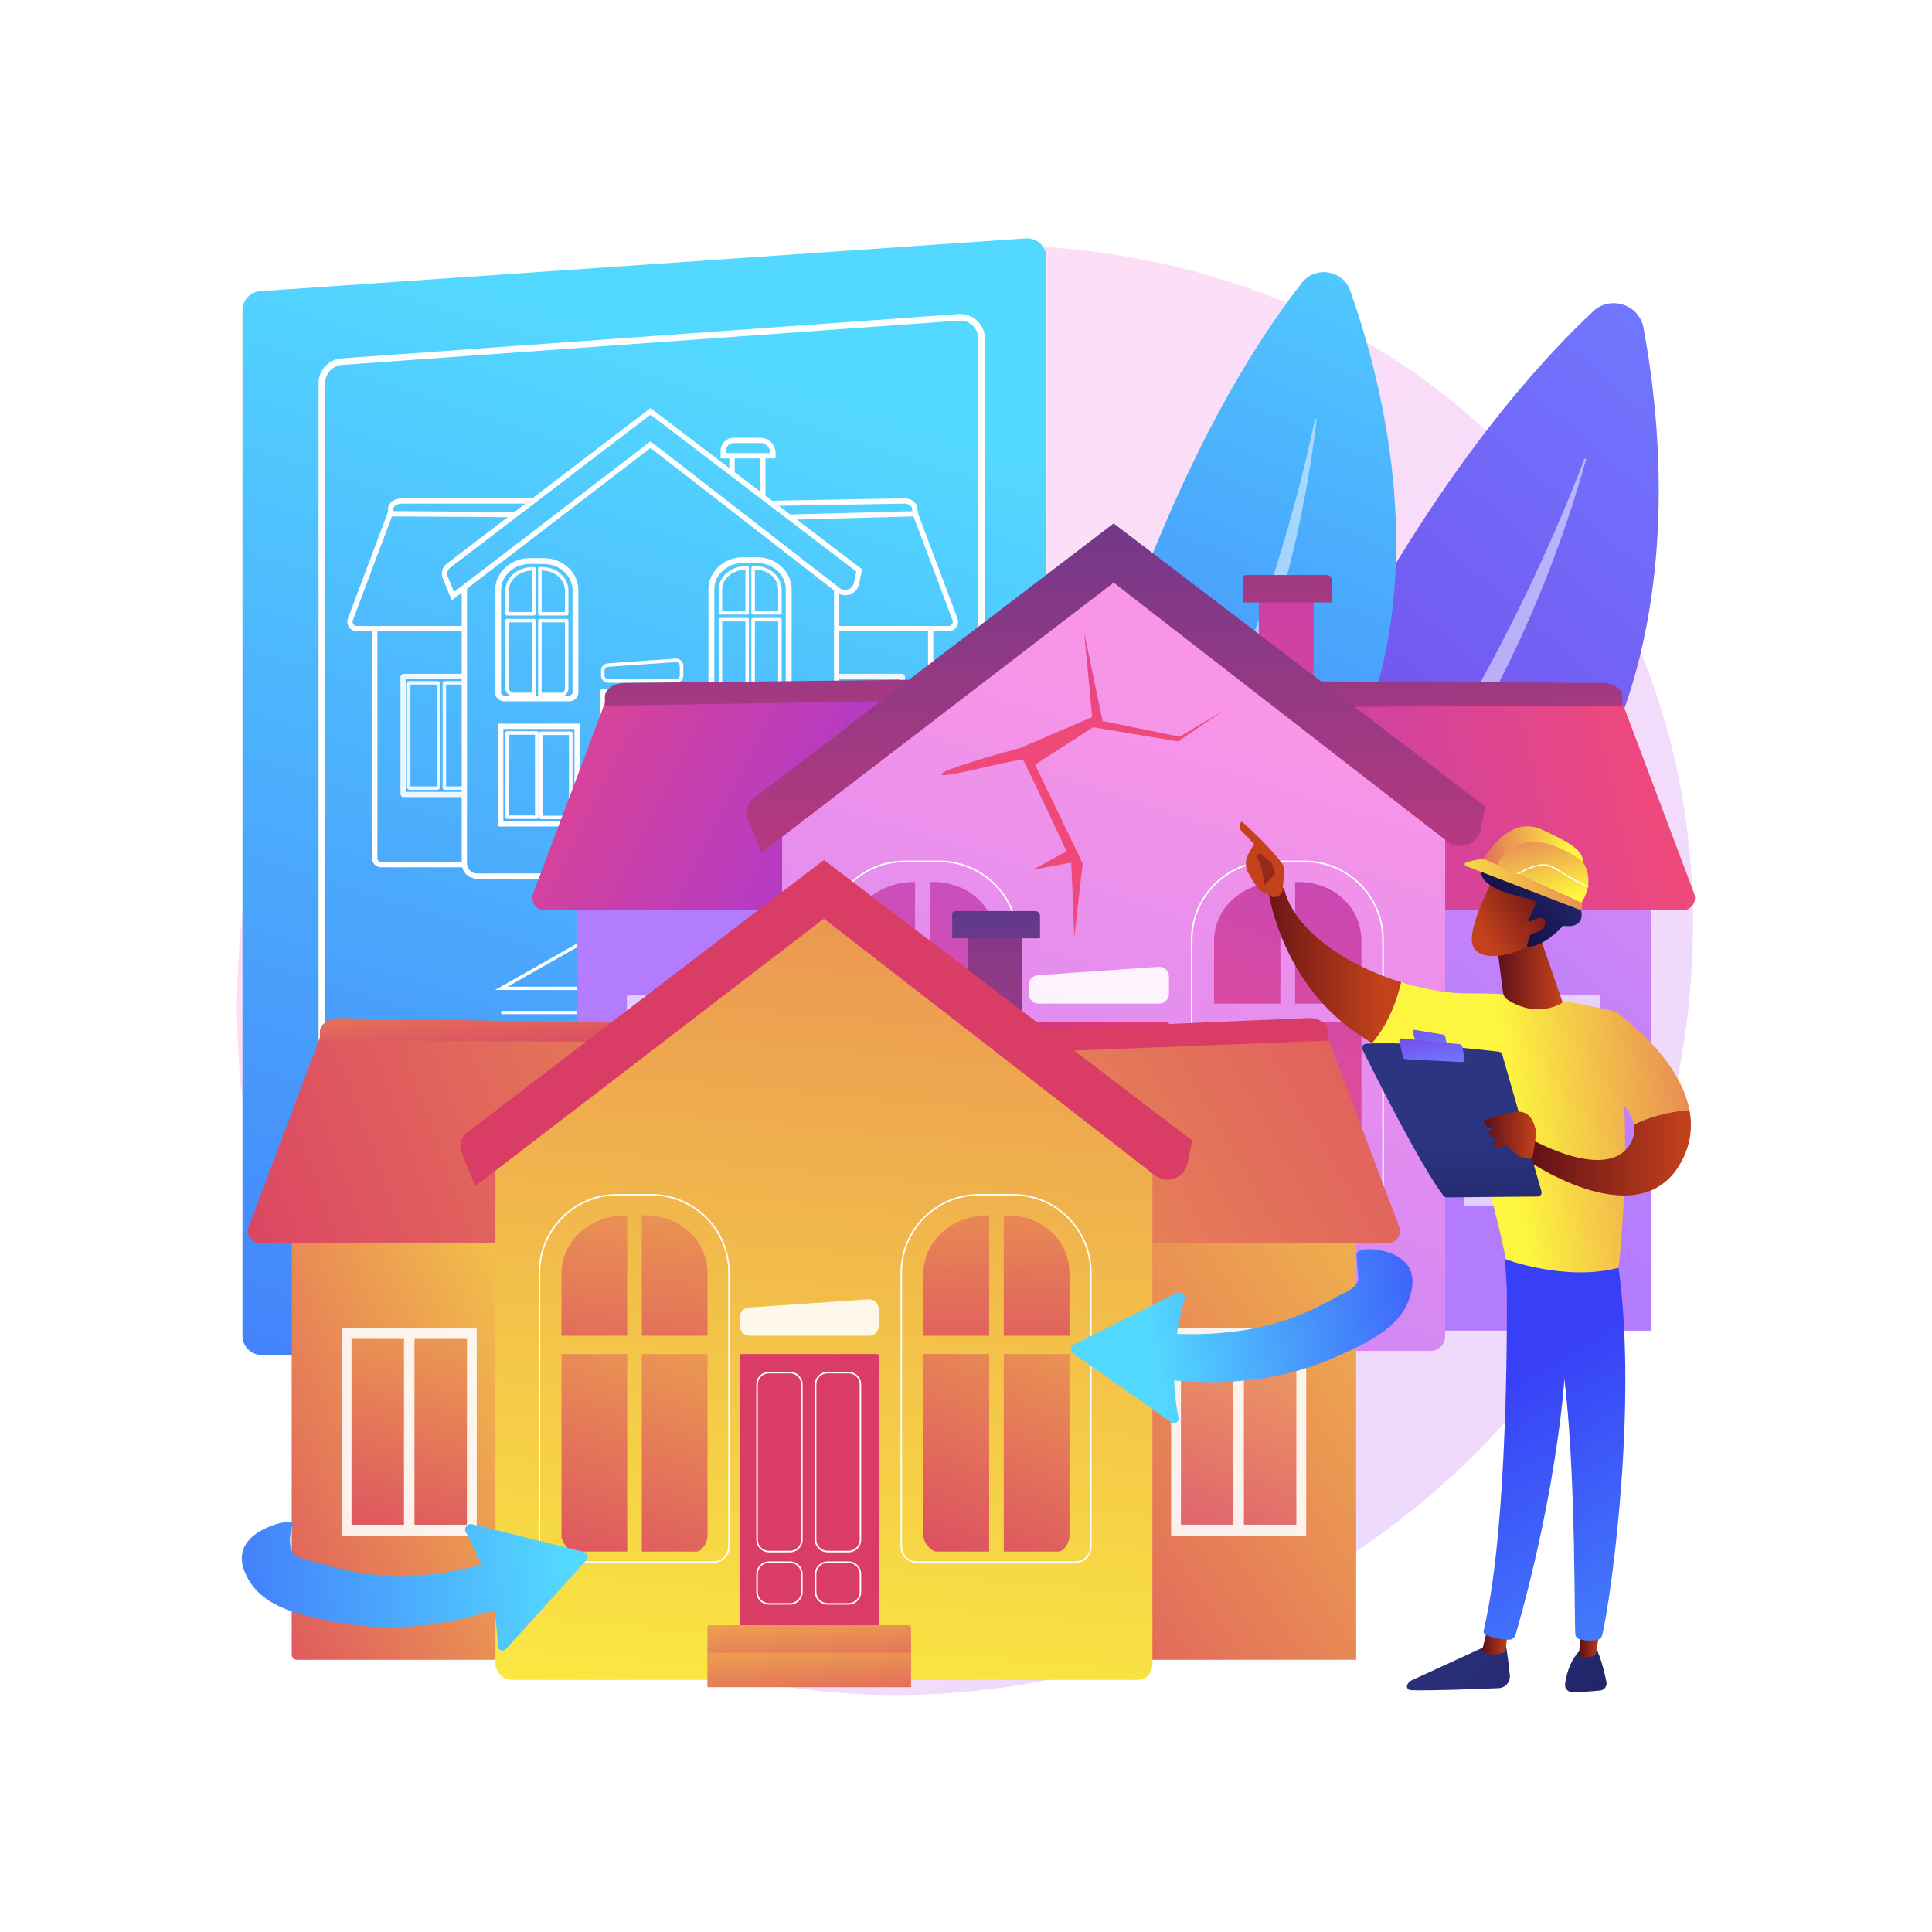 <?xml version="1.0" encoding="utf-8"?>
<!-- Generator: Adobe Illustrator 27.5.0, SVG Export Plug-In . SVG Version: 6.00 Build 0)  -->
<svg version="1.1" xmlns="http://www.w3.org/2000/svg" xmlns:xlink="http://www.w3.org/1999/xlink" x="0px" y="0px"
	 viewBox="0 0 3710 3710" style="enable-background:new 0 0 3710 3710;" xml:space="preserve">
<g id="Background">
	<g>
		<g>
			<rect style="fill:#FFFFFF;" width="3710" height="3710"/>
		</g>
	</g>
</g>
<g id="Illustration">
	<g>
		<linearGradient id="SVGID_1_" gradientUnits="userSpaceOnUse" x1="3481.143" y1="3303.985" x2="1394.416" y2="1478.101">
			<stop  offset="0" style="stop-color:#B37CFF"/>
			<stop  offset="1" style="stop-color:#F895E7"/>
		</linearGradient>
		<path style="opacity:0.3;fill:url(#SVGID_1_);" d="M3133.813,2351.87c-271.264,630.015-993.85,982.953-1620.478,887.749
			c-101.965-15.492-381.505-61.639-628.999-279.344c-476.442-419.099-578.333-1248.971-194.002-1833.801
			C970.06,700.82,1471.498,459.531,1947.961,471.601c102.63,2.6,495.953,18.622,841.614,299.763
			c50.771,41.294,162.751,139.42,263.672,295.091C3290.229,1431.999,3310.599,1941.282,3133.813,2351.87z"/>
		<g>
			<g>
				
					<linearGradient id="SVGID_00000041290318566619246080000007840467541347630484_" gradientUnits="userSpaceOnUse" x1="2002.735" y1="2264.071" x2="3327.992" y2="750.45">
					<stop  offset="0" style="stop-color:#7A2DDB"/>
					<stop  offset="1" style="stop-color:#7077FF"/>
				</linearGradient>
				<path style="fill:url(#SVGID_00000041290318566619246080000007840467541347630484_);" d="M2263.305,1979.133
					c0,0,297.235-911.537,795.63-1380.996c33.504-31.558,88.63-13.764,97.08,31.479
					C3212.514,932.148,3293.633,1842.337,2263.305,1979.133z"/>
				<path style="opacity:0.5;fill:#FFFFFF;" d="M2360.896,1926.849c-2.454,2.031,0.261,5.788,2.964,4.105
					c99.686-62.061,491.14-375.145,681.797-1047.877c0.612-2.161-2.549-3.265-3.345-1.165
					C2983.605,1036.65,2748.864,1605.717,2360.896,1926.849z"/>
			</g>
			<g>
				
					<linearGradient id="SVGID_00000139999735115963194120000004955725533508779442_" gradientUnits="userSpaceOnUse" x1="3180.249" y1="474.673" x2="1854.927" y2="2910.035" gradientTransform="matrix(0.997 -0.078 0.078 0.997 -382.841 87.637)">
					<stop  offset="0" style="stop-color:#53D8FF"/>
					<stop  offset="1" style="stop-color:#3840F7"/>
				</linearGradient>
				<path style="fill:url(#SVGID_00000139999735115963194120000004955725533508779442_);" d="M1970.09,1921.735
					c0,0,140.87-876.92,529.422-1378.228c26.119-33.699,79.126-25.346,93.367,14.841
					C2688.106,827.072,2893.278,1648.328,1970.09,1921.735z"/>
				<path style="opacity:0.5;fill:#FFFFFF;" d="M2051.875,1859.849c-1.953,2.212,1.072,5.26,3.303,3.33
					c82.296-71.133,395.481-413.955,473.174-1057.01c0.249-2.066-2.802-2.622-3.229-0.585
					C2493.661,955.634,2360.712,1510.165,2051.875,1859.849z"/>
			</g>
		</g>
		<g>
			
				<linearGradient id="SVGID_00000101786305829673403720000008627032303635744445_" gradientUnits="userSpaceOnUse" x1="1509.651" y1="734.795" x2="364.403" y2="4291.63">
				<stop  offset="0" style="stop-color:#53D8FF"/>
				<stop  offset="1" style="stop-color:#3840F7"/>
			</linearGradient>
			<path style="fill:url(#SVGID_00000101786305829673403720000008627032303635744445_);" d="M1972.479,2601.859H502.23
				c-20.205,0-36.586-16.38-36.586-36.585V595.67c0-19.229,14.885-35.176,34.068-36.499l1470.249-101.409
				c21.147-1.458,39.103,15.302,39.103,36.499v2071.013C2009.065,2585.479,1992.685,2601.859,1972.479,2601.859z"/>
			<path style="fill:#FFFFFF;" d="M659.447,2497.054c-12.717,0-24.672-4.943-33.679-13.925
				c-9.036-9.012-14.011-21.005-14.011-33.766V735.742c0-24.892,19.449-45.786,44.278-47.57l1184.305-84.996
				c13.167-0.96,26.248,3.669,35.907,12.66c9.659,8.99,15.198,21.714,15.198,34.908v1795.524c0,26.225-21.337,47.621-47.566,47.691
				l-1184.306,3.094C659.532,2497.054,659.489,2497.054,659.447,2497.054z M656.937,700.75
				c-18.264,1.311-32.572,16.682-32.572,34.993v1713.62c0,9.388,3.66,18.21,10.307,24.84c6.626,6.609,15.421,10.244,24.777,10.244
				c0.031,0,0.06,0,0.092,0l1184.305-3.094c19.295-0.052,34.992-15.79,34.992-35.083V650.745c0-9.85-3.971-18.968-11.18-25.68
				c-7.21-6.71-16.583-10.015-26.416-9.314L656.937,700.75z"/>
			<rect x="962.554" y="1941.238" style="fill:#FFFFFF;" width="805.335" height="6.304"/>
			<rect x="962.554" y="1987.662" style="fill:#FFFFFF;" width="805.335" height="6.304"/>
			<polygon style="fill:#FFFFFF;" points="1767.889,1901.119 950.606,1901.119 1182.865,1769.408 1185.974,1774.893 
				974.501,1894.815 1767.889,1894.815 			"/>
			<g>
				<path style="fill:#FFFFFF;" d="M1770.017,1665.452h-163.437v-10.091h163.437c6.658,0,12.075-5.417,12.075-12.075v-436.205
					h10.091v436.205C1792.182,1655.509,1782.239,1665.452,1770.017,1665.452z"/>
				<path style="fill:#FFFFFF;" d="M1821.597,1212.127h-215.02v-10.091h215.02c2.841,0,5.346-1.373,6.875-3.768
					c1.527-2.391,1.72-5.243,0.524-7.821l-0.145-0.345l-77.066-204.845l9.444-3.554l77.005,204.684
					c2.541,5.637,2.074,12.095-1.258,17.314C1833.608,1208.977,1827.858,1212.127,1821.597,1212.127z"/>
				<path style="fill:#FFFFFF;" d="M1515.775,998.055l-0.269-10.084l236.674-6.356l-0.718-4.717c0-5.318-7.01-9.812-15.309-9.812
					l-255.485,4.559l-0.181-10.091l255.575-4.559c14.138,0,25.184,8.504,25.483,19.446l2.498,14.949L1515.775,998.055z"/>
				<g style="opacity:0.89;">
					<path style="fill:#FFFFFF;" d="M1731.795,1530.681h-125.219v-10.091h121.147v-216.572h-121.147v-10.091h125.219
						c3.319,0,6.019,2.7,6.019,6.018v224.718C1737.814,1527.981,1735.114,1530.681,1731.795,1530.681z"/>
					<g style="opacity:0.9;">
						<path style="fill:#FFFFFF;" d="M1653.008,1516.747h-46.43c-1.858,0-3.364-1.504-3.364-3.364s1.506-3.364,3.364-3.364h43.607
							v-195.431h-43.607c-1.858,0-3.364-1.505-3.364-3.364c0-1.859,1.506-3.364,3.364-3.364h46.43c2.153,0,3.904,1.751,3.904,3.902
							v201.077C1656.912,1514.996,1655.161,1516.747,1653.008,1516.747z M1653.008,1314.589h0.033H1653.008z"/>
						<path style="fill:#FFFFFF;" d="M1719.948,1516.747h-52.885c-3.012,0-5.463-2.45-5.463-5.463v-197.96
							c0-3.012,2.45-5.463,5.463-5.463h52.885c3.014,0,5.464,2.451,5.464,5.463v197.96
							C1725.413,1514.297,1722.962,1516.747,1719.948,1516.747z M1668.328,1510.02h50.357v-195.431h-50.357V1510.02z"/>
					</g>
				</g>
				<g>
					<path style="fill:#FFFFFF;" d="M894.038,1665.452H731.595c-9.352,0-16.961-7.608-16.961-16.959v-441.411h10.091v441.411
						c0,3.787,3.081,6.869,6.87,6.869h162.443V1665.452z"/>
					<path style="fill:#FFFFFF;" d="M891.657,1212.127H685.219c-6.259,0-12.008-3.15-15.378-8.425
						c-3.334-5.219-3.799-11.677-1.26-17.314l77.007-204.684l9.444,3.554l-77.212,205.19c-1.194,2.579-1.003,5.43,0.526,7.824
						c1.529,2.391,4.034,3.764,6.873,3.764h206.438V1212.127z"/>
					<path style="fill:#FFFFFF;" d="M989.609,993.223l-244.344-1.665v-14.66c0-11.162,11.846-19.903,26.97-19.903h251.63v10.091
						h-251.63c-9.946,0-16.879,5.17-16.879,9.812v4.635l234.323,1.6L989.609,993.223z"/>
					<g style="opacity:0.89;">
						<path style="fill:#FFFFFF;" d="M891.658,1530.681H775.021c-3.318,0-6.018-2.7-6.018-6.018v-224.718
							c0-3.318,2.7-6.018,6.018-6.018h116.637v10.091H779.094v216.572h112.564V1530.681z"/>
						<g>
							<path style="fill:#FFFFFF;" d="M891.658,1516.747H853.81c-2.153,0-3.904-1.751-3.904-3.906v-201.077
								c0-2.152,1.751-3.902,3.904-3.902h37.849c1.858,0,3.364,1.505,3.364,3.364c0,1.859-1.506,3.364-3.364,3.364h-35.026v195.431
								h35.026c1.858,0,3.364,1.504,3.364,3.364S893.516,1516.747,891.658,1516.747z"/>
							<path style="fill:#FFFFFF;" d="M839.752,1516.747h-52.885c-3.012,0-5.463-2.45-5.463-5.463v-197.96
								c0-3.012,2.45-5.463,5.463-5.463h52.885c3.012,0,5.463,2.451,5.463,5.463v197.96
								C845.215,1514.297,842.765,1516.747,839.752,1516.747z M788.132,1510.02h50.356v-195.431h-50.356V1510.02z"/>
						</g>
					</g>
				</g>
				<path style="fill:#FFFFFF;" d="M1589.474,1687.355h-245.509v-10.091h245.509c6.65,0,12.06-5.41,12.06-12.062v-534.091h10.091
					v534.091C1611.625,1677.418,1601.688,1687.355,1589.474,1687.355z"/>
				<path style="fill:#FFFFFF;" d="M1122.435,1687.355H915.744c-16.063,0-29.129-13.067-29.129-29.13v-530.241h10.091v530.241
					c0,10.498,8.54,19.039,19.039,19.039h206.691V1687.355z"/>
				<path style="fill:#FFFFFF;" d="M1349.012,1654.681h-10.091v-26.83h-211.569v26.83h-10.091v-29.126
					c0-4.297,3.497-7.795,7.795-7.795h216.163c4.297,0,7.793,3.498,7.793,7.795V1654.681z"/>
				<path style="fill:#FFFFFF;" d="M1349.012,1694.578h-231.75v-31.984c0-8.662,7.047-15.708,15.709-15.708h200.332
					c8.662,0,15.709,7.046,15.709,15.708V1694.578z M1127.352,1684.487h211.569v-21.893c0-3.098-2.521-5.617-5.619-5.617h-200.332
					c-3.098,0-5.619,2.519-5.619,5.617V1684.487z"/>
				<path style="fill:#FFFFFF;" d="M1313.827,1627.851h-161.381v-288.213c0-9.385,7.635-17.018,17.02-17.018h127.342
					c9.385,0,17.018,7.634,17.018,17.018V1627.851z M1162.537,1617.76h141.199v-278.122c0-3.82-3.107-6.927-6.927-6.927h-127.342
					c-3.82,0-6.929,3.107-6.929,6.927V1617.76z"/>
				<path style="fill:#FFFFFF;" d="M1298.1,1311.163h-129.926c-7.746,0-14.046-6.3-14.046-14.046v-9.332
					c0-7.348,5.743-13.504,13.075-14.013l129.923-9.027c3.863-0.246,7.721,1.097,10.557,3.748c2.836,2.644,4.462,6.385,4.462,10.265
					v18.359C1312.146,1304.863,1305.845,1311.163,1298.1,1311.163z M1298.113,1271.44c-0.172,0-0.347,0.007-0.522,0.02
					l-129.923,9.026c-3.82,0.263-6.813,3.469-6.813,7.299v9.332c0,4.037,3.283,7.318,7.319,7.318H1298.1
					c4.035,0,7.318-3.281,7.318-7.318v-18.359c0-2.05-0.826-3.948-2.326-5.348C1301.721,1272.13,1299.969,1271.44,1298.113,1271.44z
					"/>
				<g>
					<g>
						<path style="fill:#FFFFFF;" d="M1025.262,1181.96h-51.479c-1.858,0-3.364-1.504-3.364-3.364v-44.407
							c0-25.503,23.635-45.478,53.808-45.478h1.035c1.858,0,3.364,1.505,3.364,3.364v86.521
							C1028.625,1180.455,1027.119,1181.96,1025.262,1181.96z M977.146,1175.232h44.752v-79.748
							c-25.278,0.966-44.752,17.62-44.752,38.704V1175.232z"/>
						<path style="fill:#FFFFFF;" d="M1025.262,1336.929h-41.047c-6.844,0-13.796-8.485-13.796-14.584v-130.639
							c0-1.859,1.506-3.364,3.364-3.364h51.479c1.858,0,3.364,1.504,3.364,3.364v141.859
							C1028.625,1335.424,1027.119,1336.929,1025.262,1336.929z M977.146,1195.069v127.275c0,2.638,4.297,7.857,7.069,7.857h37.683
							v-135.132H977.146z"/>
						<path style="fill:#FFFFFF;" d="M1088.178,1181.96h-51.477c-1.858,0-3.364-1.504-3.364-3.364v-86.521
							c0-1.859,1.506-3.364,3.364-3.364h2.616c29.773,0,52.224,19.551,52.224,45.478v44.407
							C1091.542,1180.455,1090.036,1181.96,1088.178,1181.96z M1040.064,1175.232h44.75v-41.043c0-21.88-19.185-38.428-44.75-38.747
							V1175.232z"/>
						<path style="fill:#FFFFFF;" d="M1079.329,1336.929h-42.628c-1.858,0-3.364-1.504-3.364-3.364v-141.859
							c0-1.859,1.506-3.364,3.364-3.364h51.477c1.857,0,3.364,1.504,3.364,3.364v130.639
							C1091.542,1328.217,1086.414,1336.929,1079.329,1336.929z M1040.064,1330.201h39.265c2.421,0,5.486-4.871,5.486-7.857
							v-127.275h-44.75V1330.201z"/>
					</g>
					<path style="fill:#FFFFFF;" d="M1092.688,1346.77H968.77c-9.887,0-17.932-7.565-17.932-16.861v-196.692
						c0-33.886,29.865-61.455,66.576-61.455h26.628c36.711,0,66.577,27.569,66.577,61.455v196.692
						C1110.62,1339.205,1102.575,1346.77,1092.688,1346.77z M1017.414,1082.947c-30.489,0-55.293,22.55-55.293,50.27v196.692
						c0,3.13,2.983,5.676,6.648,5.676h123.918c3.666,0,6.647-2.546,6.647-5.676v-196.692c0-27.72-24.805-50.27-55.293-50.27
						H1017.414z"/>
				</g>
				<path style="fill:#FFFFFF;" d="M1162.841,1627.851h-3.656c-4.204,0-7.624-3.419-7.624-7.624V1329.86
					c0-3.991,3.247-7.24,7.24-7.24h4.04v10.091h-1.189v285.049h1.189V1627.851z"/>
				<g>
					<rect x="1459.739" y="875.198" style="fill:#FFFFFF;" width="10.091" height="80.684"/>
					<rect x="1400.603" y="875.198" style="fill:#FFFFFF;" width="10.091" height="34.027"/>
					<path style="fill:#FFFFFF;" d="M1489.318,880.243h-105.673v-14.111c0-14.085,11.461-25.546,25.549-25.546h50.643
						c16.256,0,29.481,13.224,29.481,29.477V880.243z M1393.736,870.153l85.491-0.089c0-10.689-8.698-19.387-19.39-19.387h-50.643
						c-8.524,0-15.458,6.934-15.458,15.455V870.153z"/>
					<path style="fill:#FFFFFF;" d="M867.581,1152.811l-17.206-41.91c-4.177-10.173-0.99-21.942,7.752-28.624l390.988-298.638
						l406.353,309.55l-5.684,27.809c-1.91,9.342-8.388,16.897-17.33,20.208c-8.944,3.308-18.779,1.8-26.313-4.044l-357.04-276.942
						L867.581,1152.811z M1249.122,796.331l-384.869,293.967c-5.123,3.912-6.992,10.81-4.543,16.772l12.196,29.704l377.23-289.3
						l363.189,281.712c4.761,3.692,10.978,4.651,16.623,2.556c5.65-2.092,9.743-6.865,10.948-12.768l4.416-21.601L1249.122,796.331z
						"/>
				</g>
				<g>
					<path style="fill:#FFFFFF;" d="M1113.183,1587.057H956.498v-197.307h156.685V1587.057z M966.589,1576.967h136.504v-177.125
						H966.589V1576.967z"/>
					<path style="fill:#FFFFFF;" d="M1030.729,1572.624h-57.217c-1.858,0-3.364-1.504-3.364-3.364v-161.713
						c0-1.859,1.506-3.364,3.364-3.364h57.217c1.858,0,3.364,1.505,3.364,3.364v161.713
						C1034.093,1571.12,1032.587,1572.624,1030.729,1572.624z M976.875,1565.897h50.49v-154.985h-50.49V1565.897z"/>
					<path style="fill:#FFFFFF;" d="M1096.014,1573.17h-57.219c-1.858,0-3.364-1.505-3.364-3.364v-161.713
						c0-1.859,1.506-3.364,3.364-3.364h57.219c1.857,0,3.364,1.504,3.364,3.364v161.713
						C1099.378,1571.665,1097.871,1573.17,1096.014,1573.17z M1042.158,1566.442h50.492v-154.985h-50.492V1566.442z"/>
				</g>
				<g>
					<g>
						<path style="fill:#FFFFFF;" d="M1434.799,1180.212h-51.479c-1.858,0-3.364-1.505-3.364-3.364v-44.407
							c0-25.503,23.635-45.478,53.808-45.478h1.035c1.858,0,3.364,1.505,3.364,3.364v86.521
							C1438.162,1178.708,1436.656,1180.212,1434.799,1180.212z M1386.684,1173.485h44.752v-79.748
							c-25.278,0.966-44.752,17.62-44.752,38.705V1173.485z"/>
						<path style="fill:#FFFFFF;" d="M1434.799,1335.181h-41.048c-6.844,0-13.794-8.485-13.794-14.581v-130.642
							c0-1.859,1.506-3.364,3.364-3.364h51.479c1.858,0,3.364,1.504,3.364,3.364v141.859
							C1438.162,1333.677,1436.656,1335.181,1434.799,1335.181z M1386.684,1193.322V1320.6c0,2.634,4.295,7.854,7.067,7.854h37.684
							v-135.132H1386.684z"/>
						<path style="fill:#FFFFFF;" d="M1497.715,1180.212h-51.477c-1.858,0-3.364-1.505-3.364-3.364v-86.521
							c0-1.859,1.506-3.364,3.364-3.364h2.616c29.773,0,52.225,19.551,52.225,45.478v44.407
							C1501.079,1178.708,1499.573,1180.212,1497.715,1180.212z M1449.602,1173.485h44.75v-41.043
							c0-21.88-19.186-38.429-44.75-38.747V1173.485z"/>
						<path style="fill:#FFFFFF;" d="M1488.866,1335.181h-42.628c-1.858,0-3.364-1.504-3.364-3.364v-141.859
							c0-1.859,1.506-3.364,3.364-3.364h51.477c1.858,0,3.364,1.504,3.364,3.364V1320.6
							C1501.079,1326.473,1495.952,1335.181,1488.866,1335.181z M1449.602,1328.454h39.265c2.421,0,5.486-4.868,5.486-7.854
							v-127.278h-44.75V1328.454z"/>
					</g>
					<path style="fill:#FFFFFF;" d="M1502.225,1345.022h-123.92c-9.887,0-17.93-7.562-17.93-16.858v-196.695
						c0-33.886,29.865-61.455,66.576-61.455h26.628c36.711,0,66.577,27.569,66.577,61.455v196.695
						C1520.157,1337.461,1512.113,1345.022,1502.225,1345.022z M1426.952,1081.199c-30.489,0-55.293,22.55-55.293,50.27v196.695
						c0,3.127,2.981,5.673,6.647,5.673h123.92c3.666,0,6.647-2.546,6.647-5.673v-196.695c0-27.72-24.805-50.27-55.293-50.27
						H1426.952z"/>
				</g>
				<g>
					<path style="fill:#FFFFFF;" d="M1522.721,1585.313h-156.687v-197.31h156.687V1585.313z M1376.125,1575.223h136.505v-177.128
						h-136.505V1575.223z"/>
					<path style="fill:#FFFFFF;" d="M1440.266,1570.877h-57.219c-1.857,0-3.364-1.504-3.364-3.364v-161.709
						c0-1.859,1.506-3.364,3.364-3.364h57.219c1.858,0,3.364,1.504,3.364,3.364v161.709
						C1443.63,1569.372,1442.124,1570.877,1440.266,1570.877z M1386.411,1564.15h50.492v-154.982h-50.492V1564.15z"/>
					<path style="fill:#FFFFFF;" d="M1505.55,1571.425h-57.217c-1.858,0-3.364-1.505-3.364-3.364v-161.713
						c0-1.859,1.506-3.364,3.364-3.364h57.217c1.858,0,3.364,1.504,3.364,3.364v161.713
						C1508.913,1569.921,1507.407,1571.425,1505.55,1571.425z M1451.696,1564.698h50.49v-154.985h-50.49V1564.698z"/>
				</g>
			</g>
		</g>
		<g>
			<g>
				
					<linearGradient id="SVGID_00000132789177482515950400000018128719127429429416_" gradientUnits="userSpaceOnUse" x1="2840.937" y1="2230.724" x2="3781.814" y2="1126.217">
					<stop  offset="0" style="stop-color:#B37CFF"/>
					<stop  offset="1" style="stop-color:#F895E7"/>
				</linearGradient>
				
					<rect x="2711.789" y="1671.519" style="fill:url(#SVGID_00000132789177482515950400000018128719127429429416_);" width="458.222" height="883.715"/>
				
					<linearGradient id="SVGID_00000106125043943058887170000001964790498423671720_" gradientUnits="userSpaceOnUse" x1="1946.303" y1="1766.715" x2="3196.195" y2="1484.785">
					<stop  offset="0" style="stop-color:#A737D5"/>
					<stop  offset="1" style="stop-color:#EF497A"/>
				</linearGradient>
				<path style="fill:url(#SVGID_00000106125043943058887170000001964790498423671720_);" d="M3231.383,1747.889h-541.414
					l-99.089-398.217h524.581l137.25,364.816C3259.938,1730.07,3248.559,1747.889,3231.383,1747.889z"/>
				
					<linearGradient id="SVGID_00000057857110686709285440000012782879814435712678_" gradientUnits="userSpaceOnUse" x1="2790.268" y1="792.669" x2="2823.629" y2="1610.017">
					<stop  offset="0" style="stop-color:#233894"/>
					<stop  offset="0.996" style="stop-color:#DD397A"/>
				</linearGradient>
				<path style="fill:url(#SVGID_00000057857110686709285440000012782879814435712678_);" d="M3115.461,1355.127l-590.735,2.369
					l-16.361-49.082l570.847,3.073c20.02,0,36.249,11.847,36.249,26.46V1355.127z"/>
				<g style="opacity:0.89;">
					<path style="opacity:0.71;fill:#FFFFFF;" d="M3072.061,2315.213h-259.595c-0.62,0-1.123-0.503-1.123-1.123v-401.426
						c0-0.62,0.503-1.123,1.123-1.123h259.595c0.62,0,1.123,0.503,1.123,1.123v401.426
						C3073.184,2314.71,3072.681,2315.213,3072.061,2315.213z"/>
					<g>
						
							<linearGradient id="SVGID_00000114773054035947911960000010041176006642217644_" gradientUnits="userSpaceOnUse" x1="2883.851" y1="1524.206" x2="2875.582" y2="3409.308">
							<stop  offset="0" style="stop-color:#A737D5"/>
							<stop  offset="1" style="stop-color:#EF497A"/>
						</linearGradient>
						<path style="fill:url(#SVGID_00000114773054035947911960000010041176006642217644_);" d="M2931.473,2293.393H2831.06
							c-0.345,0-0.624-0.28-0.624-0.624v-358.784c0-0.345,0.28-0.624,0.624-0.624h100.414c0.345,0,0.624,0.279,0.624,0.624v358.784
							C2932.097,2293.113,2931.818,2293.393,2931.473,2293.393z"/>
						
							<linearGradient id="SVGID_00000085962871949715538830000009900987259431399351_" gradientUnits="userSpaceOnUse" x1="3005.843" y1="1524.74" x2="2997.575" y2="3409.841">
							<stop  offset="0" style="stop-color:#A737D5"/>
							<stop  offset="1" style="stop-color:#EF497A"/>
						</linearGradient>
						<path style="fill:url(#SVGID_00000085962871949715538830000009900987259431399351_);" d="M3053.467,2293.393h-100.413
							c-0.344,0-0.624-0.28-0.624-0.624v-358.784c0-0.345,0.28-0.624,0.624-0.624h100.413c0.345,0,0.624,0.279,0.624,0.624v358.784
							C3054.092,2293.113,3053.812,2293.393,3053.467,2293.393z"/>
					</g>
				</g>
				
					<linearGradient id="SVGID_00000057119929670629633310000011023741785340336006_" gradientUnits="userSpaceOnUse" x1="1600.453" y1="1869.689" x2="2655.913" y2="896.687">
					<stop  offset="0" style="stop-color:#B37CFF"/>
					<stop  offset="1" style="stop-color:#F895E7"/>
				</linearGradient>
				<path style="fill:url(#SVGID_00000057119929670629633310000011023741785340336006_);" d="M1117.18,2555.234h448.046v-883.715
					h-458.222v873.539C1107.003,2550.678,1111.559,2555.234,1117.18,2555.234z"/>
				
					<linearGradient id="SVGID_00000169529672847782848500000014551552194434429059_" gradientUnits="userSpaceOnUse" x1="1712.234" y1="1692.475" x2="842.008" y2="1242.761">
					<stop  offset="0" style="stop-color:#A737D5"/>
					<stop  offset="1" style="stop-color:#EF497A"/>
				</linearGradient>
				<path style="fill:url(#SVGID_00000169529672847782848500000014551552194434429059_);" d="M1045.631,1747.889h541.414
					l193.273-423.115l-618.766,24.898l-137.25,364.816C1017.077,1730.07,1028.455,1747.889,1045.631,1747.889z"/>
				
					<linearGradient id="SVGID_00000069375233624909903600000013042091644761292722_" gradientUnits="userSpaceOnUse" x1="1499.568" y1="564.713" x2="1499.568" y2="1688.159">
					<stop  offset="0" style="stop-color:#233894"/>
					<stop  offset="0.996" style="stop-color:#DD397A"/>
				</linearGradient>
				<path style="fill:url(#SVGID_00000069375233624909903600000013042091644761292722_);" d="M1161.554,1355.127l626.945-9.901
					l49.082-40.901l-636.982,7.163c-21.564,0-39.045,11.847-39.045,26.46V1355.127z"/>
				<g style="opacity:0.89;">
					<path style="opacity:0.71;fill:#FFFFFF;" d="M1204.953,2315.213h259.595c0.62,0,1.123-0.503,1.123-1.123v-401.426
						c0-0.62-0.503-1.123-1.123-1.123h-259.595c-0.62,0-1.123,0.503-1.123,1.123v401.426
						C1203.83,2314.71,1204.333,2315.213,1204.953,2315.213z"/>
					<g>
						
							<linearGradient id="SVGID_00000133513409536879585480000018111323444641973162_" gradientUnits="userSpaceOnUse" x1="1398.361" y1="1517.689" x2="1390.092" y2="3402.791">
							<stop  offset="0" style="stop-color:#A737D5"/>
							<stop  offset="1" style="stop-color:#EF497A"/>
						</linearGradient>
						<path style="fill:url(#SVGID_00000133513409536879585480000018111323444641973162_);" d="M1345.541,2293.393h100.414
							c0.345,0,0.624-0.28,0.624-0.624v-358.784c0-0.345-0.279-0.624-0.624-0.624h-100.414c-0.345,0-0.624,0.279-0.624,0.624
							v358.784C1344.917,2293.113,1345.196,2293.393,1345.541,2293.393z"/>
						
							<linearGradient id="SVGID_00000123439771193261951860000007325920611983044756_" gradientUnits="userSpaceOnUse" x1="1276.369" y1="1517.156" x2="1268.1" y2="3402.257">
							<stop  offset="0" style="stop-color:#A737D5"/>
							<stop  offset="1" style="stop-color:#EF497A"/>
						</linearGradient>
						<path style="fill:url(#SVGID_00000123439771193261951860000007325920611983044756_);" d="M1223.547,2293.393h100.414
							c0.345,0,0.624-0.28,0.624-0.624v-358.784c0-0.345-0.279-0.624-0.624-0.624h-100.414c-0.345,0-0.624,0.279-0.624,0.624
							v358.784C1222.922,2293.113,1223.202,2293.393,1223.547,2293.393z"/>
					</g>
				</g>
				
					<linearGradient id="SVGID_00000168837386029863673180000007021627699018306970_" gradientUnits="userSpaceOnUse" x1="1747.656" y1="3308.865" x2="2361.269" y2="1378.032">
					<stop  offset="0" style="stop-color:#B37CFF"/>
					<stop  offset="1" style="stop-color:#F895E7"/>
				</linearGradient>
				<path style="fill:url(#SVGID_00000168837386029863673180000007021627699018306970_);" d="M2138.507,1118.799
					c0,0-621.221,468.986-636.612,468.986v974.309c0,17.753,14.391,32.144,32.144,32.144h1212.59
					c15.734,0,28.489-12.755,28.489-28.489v-977.964L2138.507,1118.799z"/>
				<g>
					
						<linearGradient id="SVGID_00000178170849003535972710000004096583841579650951_" gradientUnits="userSpaceOnUse" x1="2163.441" y1="3287.534" x2="2097.742" y2="2347.214">
						<stop  offset="0" style="stop-color:#233894"/>
						<stop  offset="0.996" style="stop-color:#DD397A"/>
					</linearGradient>
					<path style="fill:url(#SVGID_00000178170849003535972710000004096583841579650951_);" d="M2307.424,2555.234h-394.761v-63.796
						c0-1.751,1.419-3.171,3.171-3.171h388.42c1.751,0,3.17,1.419,3.17,3.17V2555.234z"/>
					
						<linearGradient id="SVGID_00000008871612800611101910000017406067874420495031_" gradientUnits="userSpaceOnUse" x1="2093.652" y1="2334.609" x2="2117.411" y2="2685.063">
						<stop  offset="0" style="stop-color:#233894"/>
						<stop  offset="0.996" style="stop-color:#DD397A"/>
					</linearGradient>
					<path style="fill:url(#SVGID_00000008871612800611101910000017406067874420495031_);" d="M2307.424,2608.345h-394.761v-63.796
						c0-1.751,1.419-3.17,3.171-3.17h388.42c1.751,0,3.17,1.419,3.17,3.17V2608.345z"/>
					
						<linearGradient id="SVGID_00000039094109765816878110000000034652003121308345_" gradientUnits="userSpaceOnUse" x1="1310.021" y1="2955.983" x2="2242.771" y2="2105.414">
						<stop  offset="0" style="stop-color:#233894"/>
						<stop  offset="0.996" style="stop-color:#DD397A"/>
					</linearGradient>
					<path style="fill:url(#SVGID_00000039094109765816878110000000034652003121308345_);" d="M2244.763,2488.267h-269.438v-522.069
						c0-1.966,1.594-3.56,3.56-3.56h262.318c1.966,0,3.56,1.594,3.56,3.56V2488.267z"/>
					<path style="opacity:0.89;fill:#FFFFFF;" d="M2225.738,1927.259h-231.389c-10.507,0-19.025-8.517-19.025-19.025v-16.617
						c0-9.995,7.735-18.286,17.706-18.979l231.389-16.073c11-0.764,20.344,7.953,20.344,18.979v32.691
						C2244.763,1918.742,2236.245,1927.259,2225.738,1927.259z"/>
					<g>
						
							<linearGradient id="SVGID_00000151518203859328038600000013791287995611897512_" gradientUnits="userSpaceOnUse" x1="2657.018" y1="1180.394" x2="2227.143" y2="2290.902">
							<stop  offset="0" style="stop-color:#A737D5"/>
							<stop  offset="1" style="stop-color:#EF497A"/>
						</linearGradient>
						<path style="opacity:0.9;fill:url(#SVGID_00000151518203859328038600000013791287995611897512_);" d="M2458.731,1693.758
							h-2.56c-66.545,0-124.804,47.113-124.804,113.658v119.843h127.364V1693.758z"/>
						
							<linearGradient id="SVGID_00000022524123529765917190000001717375198005883013_" gradientUnits="userSpaceOnUse" x1="2756.975" y1="1219.089" x2="2327.1" y2="2329.599">
							<stop  offset="0" style="stop-color:#A737D5"/>
							<stop  offset="1" style="stop-color:#EF497A"/>
						</linearGradient>
						<path style="opacity:0.9;fill:url(#SVGID_00000022524123529765917190000001717375198005883013_);" d="M2331.367,1962.638
							v352.574c0,11.873,13.936,30.278,25.808,30.278h101.556v-382.852H2331.367z"/>
						
							<linearGradient id="SVGID_00000114769307599760211790000013540268640654480524_" gradientUnits="userSpaceOnUse" x1="2776.698" y1="1226.723" x2="2346.823" y2="2337.231">
							<stop  offset="0" style="stop-color:#A737D5"/>
							<stop  offset="1" style="stop-color:#EF497A"/>
						</linearGradient>
						<path style="opacity:0.9;fill:url(#SVGID_00000114769307599760211790000013540268640654480524_);" d="M2493.507,1693.758
							h-6.473v233.501h127.365v-119.843C2614.398,1740.871,2560.053,1693.758,2493.507,1693.758z"/>
						
							<linearGradient id="SVGID_00000062879966410789130360000007803949826110590642_" gradientUnits="userSpaceOnUse" x1="2888.162" y1="1269.869" x2="2458.287" y2="2380.378">
							<stop  offset="0" style="stop-color:#A737D5"/>
							<stop  offset="1" style="stop-color:#EF497A"/>
						</linearGradient>
						<path style="opacity:0.9;fill:url(#SVGID_00000062879966410789130360000007803949826110590642_);" d="M2487.034,2345.49
							h105.469c11.872,0,21.896-18.405,21.896-30.278v-352.574h-127.365V2345.49z"/>
					</g>
					<g style="opacity:0.9;">
						
							<linearGradient id="SVGID_00000067194942025134852800000011228653409685629851_" gradientUnits="userSpaceOnUse" x1="1939.577" y1="1332.981" x2="1500.748" y2="2264.375">
							<stop  offset="0" style="stop-color:#A737D5"/>
							<stop  offset="1" style="stop-color:#EF497A"/>
						</linearGradient>
						<path style="opacity:0.9;fill:url(#SVGID_00000067194942025134852800000011228653409685629851_);" d="M1757.221,1693.758
							h-2.56c-66.546,0-124.804,47.113-124.804,113.658v119.843h127.364V1693.758z"/>
						
							<linearGradient id="SVGID_00000029045804461996909760000006886722275088767138_" gradientUnits="userSpaceOnUse" x1="2054.814" y1="1387.275" x2="1615.985" y2="2318.669">
							<stop  offset="0" style="stop-color:#A737D5"/>
							<stop  offset="1" style="stop-color:#EF497A"/>
						</linearGradient>
						<path style="opacity:0.9;fill:url(#SVGID_00000029045804461996909760000006886722275088767138_);" d="M1629.857,1962.638
							v352.574c0,11.873,13.936,30.278,25.808,30.278h101.556v-382.852H1629.857z"/>
						
							<linearGradient id="SVGID_00000034062981938462392800000000248972934951648669_" gradientUnits="userSpaceOnUse" x1="2049.739" y1="1384.886" x2="1610.911" y2="2316.28">
							<stop  offset="0" style="stop-color:#A737D5"/>
							<stop  offset="1" style="stop-color:#EF497A"/>
						</linearGradient>
						<path style="opacity:0.9;fill:url(#SVGID_00000034062981938462392800000000248972934951648669_);" d="M1791.997,1693.758
							h-6.473v233.501h127.364v-119.843C1912.888,1740.871,1858.543,1693.758,1791.997,1693.758z"/>
						
							<linearGradient id="SVGID_00000037670972095983550730000008481296777718856621_" gradientUnits="userSpaceOnUse" x1="2177.665" y1="1445.158" x2="1738.836" y2="2376.552">
							<stop  offset="0" style="stop-color:#A737D5"/>
							<stop  offset="1" style="stop-color:#EF497A"/>
						</linearGradient>
						<path style="opacity:0.9;fill:url(#SVGID_00000037670972095983550730000008481296777718856621_);" d="M1785.524,2345.49
							h105.469c11.872,0,21.895-18.405,21.895-30.278v-352.574h-127.364V2345.49z"/>
					</g>
					<path style="fill:#FFFFFF;" d="M2072.63,2346.967h-40.666c-13.561,0-24.592-11.032-24.592-24.592v-300.629
						c0-13.56,11.031-24.592,24.592-24.592h40.666c13.561,0,24.593,11.032,24.593,24.592v300.629
						C2097.222,2335.935,2086.19,2346.967,2072.63,2346.967z M2031.964,2000.106c-11.932,0-21.639,9.708-21.639,21.639v300.629
						c0,11.931,9.708,21.639,21.639,21.639h40.666c11.931,0,21.639-9.708,21.639-21.639v-300.629
						c0-11.931-9.708-21.639-21.639-21.639H2031.964z"/>
					<path style="fill:#FFFFFF;" d="M2186.11,2346.967h-40.666c-13.561,0-24.592-11.032-24.592-24.592v-300.629
						c0-13.56,11.032-24.592,24.592-24.592h40.666c13.561,0,24.592,11.032,24.592,24.592v300.629
						C2210.702,2335.935,2199.67,2346.967,2186.11,2346.967z M2145.444,2000.106c-11.931,0-21.639,9.708-21.639,21.639v300.629
						c0,11.931,9.708,21.639,21.639,21.639h40.666c11.932,0,21.639-9.708,21.639-21.639v-300.629
						c0-11.931-9.708-21.639-21.639-21.639H2145.444z"/>
					<path style="fill:#FFFFFF;" d="M2072.63,2448.321h-40.666c-13.561,0-24.592-11.031-24.592-24.593v-34.578
						c0-13.559,11.031-24.591,24.592-24.591h40.666c13.561,0,24.593,11.032,24.593,24.591v34.578
						C2097.222,2437.289,2086.19,2448.321,2072.63,2448.321z M2031.964,2367.512c-11.932,0-21.639,9.706-21.639,21.638v34.578
						c0,11.931,9.708,21.639,21.639,21.639h40.666c11.931,0,21.639-9.708,21.639-21.639v-34.578
						c0-11.932-9.708-21.638-21.639-21.638H2031.964z"/>
					<path style="fill:#FFFFFF;" d="M2186.11,2448.321h-40.666c-13.561,0-24.592-11.031-24.592-24.593v-34.578
						c0-13.559,11.032-24.591,24.592-24.591h40.666c13.561,0,24.592,11.032,24.592,24.591v34.578
						C2210.702,2437.289,2199.67,2448.321,2186.11,2448.321z M2145.444,2367.512c-11.931,0-21.639,9.706-21.639,21.638v34.578
						c0,11.931,9.708,21.639,21.639,21.639h40.666c11.932,0,21.639-9.708,21.639-21.639v-34.578
						c0-11.932-9.708-21.638-21.639-21.638H2145.444z"/>
					<path style="fill:#FFFFFF;" d="M2625.417,2367.512h-306.594c-17.58,0-31.882-14.303-31.882-31.884v-530.836
						c0-83.945,68.295-152.238,152.24-152.238h65.88c83.945,0,152.239,68.293,152.239,152.238v530.836
						C2657.3,2353.208,2642.998,2367.512,2625.417,2367.512z M2439.181,1655.506c-82.317,0-149.287,66.969-149.287,149.286v530.836
						c0,15.953,12.978,28.931,28.929,28.931h306.594c15.951,0,28.929-12.978,28.929-28.931v-530.836
						c0-82.317-66.968-149.286-149.285-149.286H2439.181z"/>
					<path style="fill:#FFFFFF;" d="M1924.045,2367.512h-306.593c-17.58,0-31.882-14.303-31.882-31.884v-530.836
						c0-83.945,68.293-152.238,152.238-152.238h65.88c83.945,0,152.24,68.293,152.24,152.238v530.836
						C1955.927,2353.208,1941.626,2367.512,1924.045,2367.512z M1737.808,1655.506c-82.317,0-149.286,66.969-149.286,149.286
						v530.836c0,15.953,12.978,28.931,28.93,28.931h306.593c15.951,0,28.929-12.978,28.929-28.931v-530.836
						c0-82.317-66.97-149.286-149.287-149.286H1737.808z"/>
				</g>
				<g>
					
						<linearGradient id="SVGID_00000058557699933888741670000008955623097825659010_" gradientUnits="userSpaceOnUse" x1="2424.183" y1="93.911" x2="2506.206" y2="2103.473">
						<stop  offset="0" style="stop-color:#A737D5"/>
						<stop  offset="1" style="stop-color:#EF497A"/>
					</linearGradient>
					
						<rect x="2417.276" y="1129.041" style="fill:url(#SVGID_00000058557699933888741670000008955623097825659010_);" width="105.314" height="171.475"/>
					
						<linearGradient id="SVGID_00000142170986573719768540000002309686508622872707_" gradientUnits="userSpaceOnUse" x1="2425.665" y1="302.27" x2="2493.8" y2="1521.867">
						<stop  offset="0" style="stop-color:#233894"/>
						<stop  offset="0.996" style="stop-color:#DD397A"/>
					</linearGradient>
					<path style="fill:url(#SVGID_00000142170986573719768540000002309686508622872707_);" d="M2557.299,1156.826h-170.224v-46.562
						c0-3.367,2.729-6.096,6.095-6.096h154.85c5.124,0,9.278,4.154,9.278,9.278V1156.826z"/>
					
						<linearGradient id="SVGID_00000110471086760117949630000000832826455966067369_" gradientUnits="userSpaceOnUse" x1="2143.179" y1="261.988" x2="2143.179" y2="2004.339">
						<stop  offset="0" style="stop-color:#233894"/>
						<stop  offset="0.996" style="stop-color:#DD397A"/>
					</linearGradient>
					<path style="fill:url(#SVGID_00000110471086760117949630000000832826455966067369_);" d="M1462.864,1636.954l675.643-518.155
						l641.34,497.467c23.311,18.082,57.503,5.418,63.413-23.486l8.996-44l-713.748-543.713l-690.877,527.698
						c-12.37,9.448-16.859,26.023-10.947,40.423L1462.864,1636.954z"/>
				</g>
				
					<linearGradient id="SVGID_00000064335473971648497740000013096028880721811591_" gradientUnits="userSpaceOnUse" x1="2100.894" y1="605.166" x2="2079.826" y2="1405.773">
					<stop  offset="0" style="stop-color:#A737D5"/>
					<stop  offset="1" style="stop-color:#EF497A"/>
				</linearGradient>
				<path style="fill:url(#SVGID_00000064335473971648497740000013096028880721811591_);" d="M2082.017,1215.103l35.262,169.416
					l148.179,30.261l85.576-51.225l-88.914,60.187l-162.978-27.178l-111.443,71.719l91.398,189.946
					c0,0-17.132,149.433-16.393,143.56c0.738-5.872-5.639-145.26-5.639-145.26l-73.349,13.44l64.362-35.106
					c0,0-78.988-169.629-83.48-175.186c-4.492-5.557-161.365,38.241-156.918,27.058s151.446-50.39,151.446-50.39l138.142-59.279
					L2082.017,1215.103z"/>
			</g>
		</g>
		<g>
			<g>
				
					<linearGradient id="SVGID_00000056426511329886445220000000263640928106937010_" gradientUnits="userSpaceOnUse" x1="3358.518" y1="2109.509" x2="1617.937" y2="3244.669">
					<stop  offset="0" style="stop-color:#FDF53F"/>
					<stop  offset="1" style="stop-color:#D93C65"/>
				</linearGradient>
				
					<rect x="2150.204" y="2311.694" style="fill:url(#SVGID_00000056426511329886445220000000263640928106937010_);" width="454.012" height="875.595"/>
				
					<linearGradient id="SVGID_00000125602237595868877980000016242583403054830994_" gradientUnits="userSpaceOnUse" x1="343.024" y1="3327.831" x2="3168.455" y2="1726.752">
					<stop  offset="0" style="stop-color:#FDF53F"/>
					<stop  offset="1" style="stop-color:#D93C65"/>
				</linearGradient>
				<path style="fill:url(#SVGID_00000125602237595868877980000016242583403054830994_);" d="M2665.024,2387.362h-536.439
					l-98.178-394.558h519.761l135.989,361.464C2693.316,2369.707,2682.042,2387.362,2665.024,2387.362z"/>
				
					<linearGradient id="SVGID_00000150070336333484503740000011071709981462634146_" gradientUnits="userSpaceOnUse" x1="2276.206" y1="1380.16" x2="2276.206" y2="1824.133">
					<stop  offset="0" style="stop-color:#FDF53F"/>
					<stop  offset="1" style="stop-color:#D93C65"/>
				</linearGradient>
				<path style="fill:url(#SVGID_00000150070336333484503740000011071709981462634146_);" d="M2550.167,1998.209l-547.923,21.62
					v-43.239l512.007-21.62c19.836,0,35.916,11.738,35.916,26.217V1998.209z"/>
				<g style="opacity:0.89;">
					<path style="fill:#FFFFFF;" d="M2507.156,2949.473h-257.189c-0.62,0-1.123-0.503-1.123-1.123v-397.717
						c0-0.62,0.503-1.123,1.123-1.123h257.189c0.62,0,1.123,0.503,1.123,1.123v397.717
						C2508.279,2948.97,2507.776,2949.473,2507.156,2949.473z"/>
					<g style="opacity:0.9;">
						
							<linearGradient id="SVGID_00000096044768309848911650000016154356397861632158_" gradientUnits="userSpaceOnUse" x1="2618.46" y1="1963.426" x2="2208.851" y2="3035.493">
							<stop  offset="0" style="stop-color:#FDF53F"/>
							<stop  offset="1" style="stop-color:#D93C65"/>
						</linearGradient>
						<path style="fill:url(#SVGID_00000096044768309848911650000016154356397861632158_);" d="M2367.865,2927.853h-99.479
							c-0.345,0-0.624-0.28-0.624-0.624v-355.475c0-0.345,0.279-0.624,0.624-0.624h99.479c0.345,0,0.624,0.28,0.624,0.624v355.475
							C2368.489,2927.573,2368.209,2927.853,2367.865,2927.853z"/>
						
							<linearGradient id="SVGID_00000115480285089357990650000013124021450491046828_" gradientUnits="userSpaceOnUse" x1="2723.901" y1="2003.819" x2="2314.291" y2="3075.885">
							<stop  offset="0" style="stop-color:#FDF53F"/>
							<stop  offset="1" style="stop-color:#D93C65"/>
						</linearGradient>
						<path style="fill:url(#SVGID_00000115480285089357990650000013124021450491046828_);" d="M2488.738,2927.853h-99.479
							c-0.345,0-0.624-0.28-0.624-0.624v-355.476c0-0.345,0.279-0.624,0.624-0.624h99.479c0.345,0,0.624,0.28,0.624,0.624v355.475
							C2489.362,2927.573,2489.083,2927.853,2488.738,2927.853z"/>
					</g>
				</g>
				
					<linearGradient id="SVGID_00000018216220677094430070000005205147413504714139_" gradientUnits="userSpaceOnUse" x1="1391.125" y1="2475.698" x2="244.404" y2="2995.545">
					<stop  offset="0" style="stop-color:#FDF53F"/>
					<stop  offset="1" style="stop-color:#D93C65"/>
				</linearGradient>
				<path style="fill:url(#SVGID_00000018216220677094430070000005205147413504714139_);" d="M570.341,3187.289h443.836v-875.595
					H560.165v865.419C560.165,3182.732,564.721,3187.289,570.341,3187.289z"/>
				
					<linearGradient id="SVGID_00000125565148142396112630000005655711232537757329_" gradientUnits="userSpaceOnUse" x1="2969.155" y1="1395.551" x2="318.632" y2="2377.724">
					<stop  offset="0" style="stop-color:#FDF53F"/>
					<stop  offset="1" style="stop-color:#D93C65"/>
				</linearGradient>
				<path style="fill:url(#SVGID_00000125565148142396112630000005655711232537757329_);" d="M499.357,2387.362h536.44
					l161.976-391.693l-583.559-2.865l-135.989,361.464C471.064,2369.707,482.338,2387.362,499.357,2387.362z"/>
				
					<linearGradient id="SVGID_00000004526716088255299550000000710095654629067698_" gradientUnits="userSpaceOnUse" x1="905.198" y1="1597.93" x2="945.868" y2="2062.732">
					<stop  offset="0" style="stop-color:#FDF53F"/>
					<stop  offset="1" style="stop-color:#D93C65"/>
				</linearGradient>
				<path style="fill:url(#SVGID_00000004526716088255299550000000710095654629067698_);" d="M614.214,1998.208l634.01,2.505
					l15.135-35.316l-610.459-10.429c-21.366,0-38.687,11.738-38.687,26.217V1998.208z"/>
				<g style="opacity:0.89;">
					<path style="fill:#FFFFFF;" d="M657.225,2949.473h257.189c0.62,0,1.123-0.503,1.123-1.123v-397.717
						c0-0.62-0.503-1.123-1.123-1.123H657.225c-0.62,0-1.123,0.503-1.123,1.123v397.717
						C656.102,2948.97,656.605,2949.473,657.225,2949.473z"/>
					<g>
						
							<linearGradient id="SVGID_00000129898691684761854110000011352937300827147455_" gradientUnits="userSpaceOnUse" x1="1015.071" y1="2046.671" x2="767.451" y2="3077.575">
							<stop  offset="0" style="stop-color:#FDF53F"/>
							<stop  offset="1" style="stop-color:#D93C65"/>
						</linearGradient>
						<path style="fill:url(#SVGID_00000129898691684761854110000011352937300827147455_);" d="M796.516,2927.853h99.479
							c0.345,0,0.624-0.28,0.624-0.624v-355.475c0-0.345-0.279-0.624-0.624-0.624h-99.479c-0.345,0-0.624,0.28-0.624,0.624v355.475
							C795.892,2927.573,796.172,2927.853,796.516,2927.853z"/>
						
							<linearGradient id="SVGID_00000085944126792196284610000006898740470626681246_" gradientUnits="userSpaceOnUse" x1="900.802" y1="2019.176" x2="653.182" y2="3050.079">
							<stop  offset="0" style="stop-color:#FDF53F"/>
							<stop  offset="1" style="stop-color:#D93C65"/>
						</linearGradient>
						<path style="fill:url(#SVGID_00000085944126792196284610000006898740470626681246_);" d="M675.643,2927.853h99.479
							c0.345,0,0.624-0.28,0.624-0.624v-355.475c0-0.345-0.28-0.624-0.624-0.624h-99.479c-0.345,0-0.624,0.28-0.624,0.624v355.475
							C675.019,2927.573,675.298,2927.853,675.643,2927.853z"/>
					</g>
				</g>
				
					<linearGradient id="SVGID_00000165227630842226379560000012967861510333566593_" gradientUnits="userSpaceOnUse" x1="1509.06" y1="3521.844" x2="1821.859" y2="65.908">
					<stop  offset="0" style="stop-color:#FDF53F"/>
					<stop  offset="1" style="stop-color:#D93C65"/>
				</linearGradient>
				<path style="fill:url(#SVGID_00000165227630842226379560000012967861510333566593_);" d="M1582.191,1764.052
					c0,0-615.513,464.676-630.762,464.676v965.357c0,17.589,14.259,31.849,31.849,31.849h1201.448
					c15.59,0,28.228-12.638,28.228-28.228v-968.978L1582.191,1764.052z"/>
				<g>
					
						<linearGradient id="SVGID_00000127037826585893295990000002569112593142726528_" gradientUnits="userSpaceOnUse" x1="1539.98" y1="2949.018" x2="1563.521" y2="3296.244">
						<stop  offset="0" style="stop-color:#FDF53F"/>
						<stop  offset="1" style="stop-color:#D93C65"/>
					</linearGradient>
					<path style="fill:url(#SVGID_00000127037826585893295990000002569112593142726528_);" d="M1749.555,3187.289h-391.133v-63.181
						c0-1.751,1.419-3.17,3.17-3.17h384.793c1.751,0,3.17,1.419,3.17,3.17V3187.289z"/>
					
						<linearGradient id="SVGID_00000039846667028542397440000017884867855108709540_" gradientUnits="userSpaceOnUse" x1="1539.98" y1="3001.641" x2="1563.521" y2="3348.868">
						<stop  offset="0" style="stop-color:#FDF53F"/>
						<stop  offset="1" style="stop-color:#D93C65"/>
					</linearGradient>
					<path style="fill:url(#SVGID_00000039846667028542397440000017884867855108709540_);" d="M1749.555,3239.912h-391.133v-63.181
						c0-1.751,1.419-3.17,3.17-3.17h384.793c1.751,0,3.17,1.419,3.17,3.17V3239.912z"/>
					
						<linearGradient id="SVGID_00000029736166338764865060000000043374350545913020_" gradientUnits="userSpaceOnUse" x1="1893.143" y1="2211.834" x2="1710.599" y2="2561.71">
						<stop  offset="0" style="stop-color:#FDF53F"/>
						<stop  offset="1" style="stop-color:#D93C65"/>
					</linearGradient>
					<path style="fill:url(#SVGID_00000029736166338764865060000000043374350545913020_);" d="M1687.47,3120.937h-266.963v-517.239
						c0-1.966,1.594-3.56,3.56-3.56h259.843c1.966,0,3.56,1.594,3.56,3.56V3120.937z"/>
					<path style="opacity:0.89;fill:#FFFFFF;" d="M1668.62,2565.084h-229.263c-10.41,0-18.85-8.439-18.85-18.85v-16.465
						c0-9.904,7.664-18.118,17.544-18.805l229.262-15.926c10.899-0.757,20.156,7.88,20.156,18.805v32.39
						C1687.47,2556.645,1679.03,2565.084,1668.62,2565.084z"/>
					<g>
						
							<linearGradient id="SVGID_00000044137127011778314910000015326792852648678589_" gradientUnits="userSpaceOnUse" x1="1844.323" y1="1742.368" x2="1834.233" y2="2711.038">
							<stop  offset="0" style="stop-color:#FDF53F"/>
							<stop  offset="1" style="stop-color:#D93C65"/>
						</linearGradient>
						<path style="opacity:0.9;fill:url(#SVGID_00000044137127011778314910000015326792852648678589_);" d="M1899.472,2333.729
							h-2.537c-65.934,0-123.657,46.68-123.657,112.614v118.742h126.194V2333.729z"/>
						
							<linearGradient id="SVGID_00000039097171427048772160000009469747146703922317_" gradientUnits="userSpaceOnUse" x1="2198.255" y1="1989.648" x2="1744.19" y2="2993.637">
							<stop  offset="0" style="stop-color:#FDF53F"/>
							<stop  offset="1" style="stop-color:#D93C65"/>
						</linearGradient>
						<path style="opacity:0.9;fill:url(#SVGID_00000039097171427048772160000009469747146703922317_);" d="M1773.278,2600.138
							v349.334c0,11.763,13.808,30,25.571,30h100.623v-379.334H1773.278z"/>
						
							<linearGradient id="SVGID_00000165202900568558659970000010379731973414904217_" gradientUnits="userSpaceOnUse" x1="1997.96" y1="1743.969" x2="1987.87" y2="2712.638">
							<stop  offset="0" style="stop-color:#FDF53F"/>
							<stop  offset="1" style="stop-color:#D93C65"/>
						</linearGradient>
						<path style="opacity:0.9;fill:url(#SVGID_00000165202900568558659970000010379731973414904217_);" d="M1933.928,2333.729
							h-6.413v231.355h126.194v-118.742C2053.709,2380.408,1999.863,2333.729,1933.928,2333.729z"/>
						
							<linearGradient id="SVGID_00000132802197573858881150000004134075192772063361_" gradientUnits="userSpaceOnUse" x1="2321.865" y1="2045.552" x2="1867.802" y2="3049.537">
							<stop  offset="0" style="stop-color:#FDF53F"/>
							<stop  offset="1" style="stop-color:#D93C65"/>
						</linearGradient>
						<path style="opacity:0.9;fill:url(#SVGID_00000132802197573858881150000004134075192772063361_);" d="M1927.515,2979.472
							h104.5c11.763,0,21.694-18.236,21.694-30v-349.334h-126.194V2979.472z"/>
					</g>
					<g>
						
							<linearGradient id="SVGID_00000105409225199538103570000015934780661802938496_" gradientUnits="userSpaceOnUse" x1="1242.836" y1="1722.551" x2="1101.572" y2="2807.261">
							<stop  offset="0" style="stop-color:#FDF53F"/>
							<stop  offset="1" style="stop-color:#D93C65"/>
						</linearGradient>
						<path style="opacity:0.9;fill:url(#SVGID_00000105409225199538103570000015934780661802938496_);" d="M1204.408,2333.729
							h-2.537c-65.934,0-123.657,46.68-123.657,112.614v118.742h126.194V2333.729z"/>
						
							<linearGradient id="SVGID_00000176009271401561001390000005838268843005619360_" gradientUnits="userSpaceOnUse" x1="1405.733" y1="2004.094" x2="1052.572" y2="3053.486">
							<stop  offset="0" style="stop-color:#FDF53F"/>
							<stop  offset="1" style="stop-color:#D93C65"/>
						</linearGradient>
						<path style="opacity:0.9;fill:url(#SVGID_00000176009271401561001390000005838268843005619360_);" d="M1078.214,2600.138
							v349.334c0,11.763,13.808,30,25.571,30h100.623v-379.334H1078.214z"/>
						
							<linearGradient id="SVGID_00000058556236120989005850000013339481995212404158_" gradientUnits="userSpaceOnUse" x1="1387.75" y1="1741.424" x2="1246.486" y2="2826.134">
							<stop  offset="0" style="stop-color:#FDF53F"/>
							<stop  offset="1" style="stop-color:#D93C65"/>
						</linearGradient>
						<path style="opacity:0.9;fill:url(#SVGID_00000058556236120989005850000013339481995212404158_);" d="M1238.864,2333.729
							h-6.413v231.355h126.194v-118.742C1358.645,2380.408,1304.798,2333.729,1238.864,2333.729z"/>
						
							<linearGradient id="SVGID_00000034080121746879113570000017541563475135642501_" gradientUnits="userSpaceOnUse" x1="1540.423" y1="2049.425" x2="1187.261" y2="3098.819">
							<stop  offset="0" style="stop-color:#FDF53F"/>
							<stop  offset="1" style="stop-color:#D93C65"/>
						</linearGradient>
						<path style="opacity:0.9;fill:url(#SVGID_00000034080121746879113570000017541563475135642501_);" d="M1232.451,2979.472
							h104.5c11.763,0,21.694-18.236,21.694-30v-349.334h-126.194V2979.472z"/>
					</g>
					<path style="fill:#FFFFFF;" d="M1516.918,2980.935h-40.292c-13.436,0-24.366-10.931-24.366-24.366v-297.866
						c0-13.436,10.93-24.366,24.366-24.366h40.292c13.436,0,24.366,10.93,24.366,24.366v297.866
						C1541.285,2970.004,1530.354,2980.935,1516.918,2980.935z M1476.626,2637.262c-11.822,0-21.441,9.619-21.441,21.44v297.866
						c0,11.822,9.619,21.441,21.441,21.441h40.292c11.822,0,21.441-9.619,21.441-21.441v-297.866c0-11.822-9.619-21.44-21.441-21.44
						H1476.626z"/>
					<path style="fill:#FFFFFF;" d="M1629.355,2980.935h-40.292c-13.436,0-24.366-10.931-24.366-24.366v-297.866
						c0-13.436,10.931-24.366,24.366-24.366h40.292c13.436,0,24.366,10.93,24.366,24.366v297.866
						C1653.722,2970.004,1642.792,2980.935,1629.355,2980.935z M1589.063,2637.262c-11.822,0-21.44,9.619-21.44,21.44v297.866
						c0,11.822,9.619,21.441,21.44,21.441h40.292c11.822,0,21.441-9.619,21.441-21.441v-297.866c0-11.822-9.619-21.44-21.441-21.44
						H1589.063z"/>
					<path style="fill:#FFFFFF;" d="M1516.918,3081.357h-40.292c-13.436,0-24.366-10.93-24.366-24.366v-34.261
						c0-13.435,10.93-24.365,24.366-24.365h40.292c13.436,0,24.366,10.931,24.366,24.365v34.261
						C1541.285,3070.427,1530.354,3081.357,1516.918,3081.357z M1476.626,3001.291c-11.822,0-21.441,9.617-21.441,21.439v34.261
						c0,11.822,9.619,21.44,21.441,21.44h40.292c11.822,0,21.441-9.619,21.441-21.44v-34.261c0-11.822-9.619-21.439-21.441-21.439
						H1476.626z"/>
					<path style="fill:#FFFFFF;" d="M1629.355,3081.357h-40.292c-13.436,0-24.366-10.93-24.366-24.366v-34.261
						c0-13.435,10.931-24.365,24.366-24.365h40.292c13.436,0,24.366,10.931,24.366,24.365v34.261
						C1653.722,3070.427,1642.792,3081.357,1629.355,3081.357z M1589.063,3001.291c-11.822,0-21.44,9.617-21.44,21.439v34.261
						c0,11.822,9.619,21.44,21.44,21.44h40.292c11.822,0,21.441-9.619,21.441-21.44v-34.261c0-11.822-9.619-21.439-21.441-21.439
						H1589.063z"/>
					<path style="fill:#FFFFFF;" d="M2064.626,3001.291H1760.85c-17.419,0-31.589-14.172-31.589-31.591v-525.959
						c0-83.173,67.668-150.839,150.841-150.839h65.274c83.173,0,150.84,67.666,150.84,150.839V2969.7
						C2096.216,2987.12,2082.045,3001.291,2064.626,3001.291z M1880.102,2295.827c-81.561,0-147.915,66.354-147.915,147.914V2969.7
						c0,15.806,12.859,28.665,28.663,28.665h303.776c15.805,0,28.664-12.859,28.664-28.665v-525.959
						c0-81.56-66.353-147.914-147.914-147.914H1880.102z"/>
					<path style="fill:#FFFFFF;" d="M1369.699,3001.291h-303.776c-17.419,0-31.589-14.172-31.589-31.591v-525.959
						c0-83.173,67.666-150.839,150.839-150.839h65.274c83.174,0,150.841,67.666,150.841,150.839V2969.7
						C1401.288,2987.12,1387.118,3001.291,1369.699,3001.291z M1185.173,2295.827c-81.56,0-147.914,66.354-147.914,147.914V2969.7
						c0,15.806,12.859,28.665,28.664,28.665h303.776c15.805,0,28.663-12.859,28.663-28.665v-525.959
						c0-81.56-66.354-147.914-147.915-147.914H1185.173z"/>
				</g>
				<g>
					
						<linearGradient id="SVGID_00000014624639429204226680000017196512799601190016_" gradientUnits="userSpaceOnUse" x1="1865.242" y1="748.581" x2="1946.511" y2="2739.679">
						<stop  offset="0" style="stop-color:#233894"/>
						<stop  offset="0.996" style="stop-color:#DD397A"/>
					</linearGradient>
					
						<rect x="1858.397" y="1774.2" style="fill:url(#SVGID_00000014624639429204226680000017196512799601190016_);" width="104.347" height="169.9"/>
					
						<linearGradient id="SVGID_00000024700136488409476000000013537857049911713198_" gradientUnits="userSpaceOnUse" x1="1902.949" y1="1538.742" x2="1930.394" y2="2211.139">
						<stop  offset="0" style="stop-color:#233894"/>
						<stop  offset="0.996" style="stop-color:#DD397A"/>
					</linearGradient>
					<path style="fill:url(#SVGID_00000024700136488409476000000013537857049911713198_);" d="M1997.134,1801.73h-168.66v-46.078
						c0-3.367,2.729-6.096,6.095-6.096h153.286c5.124,0,9.278,4.154,9.278,9.278V1801.73z"/>
					
						<linearGradient id="SVGID_00000153691885589521124800000006297485435813933244_" gradientUnits="userSpaceOnUse" x1="1675.759" y1="-383.912" x2="1621.943" y2="1176.802">
						<stop  offset="0" style="stop-color:#FDF53F"/>
						<stop  offset="1" style="stop-color:#D93C65"/>
					</linearGradient>
					<path style="fill:url(#SVGID_00000153691885589521124800000006297485435813933244_);" d="M912.755,2277.446l669.435-513.394
						l635.447,492.896c23.097,17.915,56.975,5.368,62.83-23.27l8.913-43.595l-707.19-538.717l-684.529,522.849
						c-12.256,9.362-16.704,25.784-10.846,40.052L912.755,2277.446z"/>
				</g>
			</g>
			<g>
				
					<linearGradient id="SVGID_00000104692115040997591260000000840349521917286790_" gradientUnits="userSpaceOnUse" x1="2208.468" y1="2576.4" x2="2881.186" y2="2462.038">
					<stop  offset="0" style="stop-color:#53D8FF"/>
					<stop  offset="1" style="stop-color:#3840F7"/>
				</linearGradient>
				<path style="fill:url(#SVGID_00000104692115040997591260000000840349521917286790_);" d="M2174.155,2640.259
					c91.712,16.079,186.51,20.325,278.152,1.457c41.504-8.545,81.979-21.765,120.5-39.425
					c59.642-27.342,130.07-58.672,139.047-132.574c5.017-41.302-24.649-61.493-60.939-68.615
					c-12.246-2.403-24.668-3.971-36.86-0.448c-11.439,3.306-9.458,7.777-8.602,18.661c0.891,11.321,1.772,22.642,2.655,33.964
					c1.543,19.803-28.002,29.203-42.161,37.421c-33.493,19.44-68.906,35.481-105.89,47.037
					c-88.403,27.623-182.464,28.63-273.788,18.1c-30.139-3.475-54.121,24.851-45.835,54.037
					C2144.908,2625.634,2158.019,2637.43,2174.155,2640.259z"/>
				
					<linearGradient id="SVGID_00000038390745250684971410000010526515905798685570_" gradientUnits="userSpaceOnUse" x1="2214.997" y1="2614.807" x2="2887.72" y2="2500.444">
					<stop  offset="0" style="stop-color:#53D8FF"/>
					<stop  offset="1" style="stop-color:#3840F7"/>
				</linearGradient>
				<path style="fill:url(#SVGID_00000038390745250684971410000010526515905798685570_);" d="M2248.822,2731.048l-188.638-132.608
					c-5.745-4.039-5.103-12.747,1.174-15.899l198.252-99.548c7.376-3.704,16.006,1.928,15.584,10.172
					c-23.854,82.649-26.543,159.218-11.8,230.781C2263.022,2731.221,2254.782,2735.237,2248.822,2731.048z"/>
			</g>
			<g>
				
					<linearGradient id="SVGID_00000136378837629291030770000012205974429306394042_" gradientUnits="userSpaceOnUse" x1="1085.131" y1="2991.757" x2="15.505" y2="3072.483">
					<stop  offset="0" style="stop-color:#53D8FF"/>
					<stop  offset="1" style="stop-color:#3840F7"/>
				</linearGradient>
				<path style="fill:url(#SVGID_00000136378837629291030770000012205974429306394042_);" d="M1030.347,3061.846
					c-85.917,35.889-177.45,60.917-270.997,62.703c-42.367,0.809-84.76-3.169-126.225-11.908
					c-64.2-13.53-139.8-28.574-164.839-98.683c-13.993-39.182,10.496-65.413,44.324-80.355c15.854-7.003,33.27-13.139,50.221-9.522
					c-5.297,15.802-10.86,47.035,1.683,60.16c8.948,9.363,38.281,14.141,50.714,18.038c36.955,11.584,75.032,19.429,113.655,22.553
					c92.316,7.467,184.289-12.273,271.048-42.664c28.633-10.03,58.266,12.317,56.614,42.611
					C1055.653,3041.137,1045.464,3055.532,1030.347,3061.846z"/>
				
					<linearGradient id="SVGID_00000067220161264978524080000001294030614179975332_" gradientUnits="userSpaceOnUse" x1="1088.502" y1="3036.426" x2="18.875" y2="3117.152">
					<stop  offset="0" style="stop-color:#53D8FF"/>
					<stop  offset="1" style="stop-color:#3840F7"/>
				</linearGradient>
				<path style="fill:url(#SVGID_00000067220161264978524080000001294030614179975332_);" d="M971.604,3166.497l154.787-170.91
					c4.714-5.206,2.169-13.558-4.648-15.25l-215.312-53.424c-8.011-1.988-15.188,5.407-12.96,13.355
					c41.477,75.362,60.97,149.458,62.355,222.511C957.791,3169.795,966.714,3171.897,971.604,3166.497z"/>
			</g>
		</g>
		<g>
			
				<linearGradient id="SVGID_00000097492692866536891380000011361629941753078715_" gradientUnits="userSpaceOnUse" x1="-226.2" y1="3106.668" x2="-786.59" y2="3716.216" gradientTransform="matrix(-1 0 0 1 2487.309 0)">
				<stop  offset="0" style="stop-color:#2B3582"/>
				<stop  offset="1" style="stop-color:#150E42"/>
			</linearGradient>
			<path style="fill:url(#SVGID_00000097492692866536891380000011361629941753078715_);" d="M2890.648,3152.075
				c0,0,5.803,32.855,8.649,65.377c1.112,12.711-8.688,23.748-21.436,24.278c-43.31,1.804-135.953,5.312-169.198,3.828
				c-4.997-0.223-8.264-5.339-6.415-9.987l0,0c1.55-3.895,4.539-7.044,8.348-8.794l153.029-70.333L2890.648,3152.075z"/>
			
				<linearGradient id="SVGID_00000026165768811717731010000012945499752809424287_" gradientUnits="userSpaceOnUse" x1="-408.094" y1="3151.941" x2="-358.317" y2="3151.941" gradientTransform="matrix(-1 0 0 1 2487.309 0)">
				<stop  offset="0" style="stop-color:#C4421B"/>
				<stop  offset="1" style="stop-color:#5C0E16"/>
			</linearGradient>
			<path style="fill:url(#SVGID_00000026165768811717731010000012945499752809424287_);" d="M2895.402,3132.771l-4.662,39.299
				c0,0-26.807,12.479-45.115-1.573l11.103-43.794L2895.402,3132.771z"/>
			
				<linearGradient id="SVGID_00000120529753655941583660000006265466351566130601_" gradientUnits="userSpaceOnUse" x1="-1052.845" y1="3802.981" x2="-380.124" y2="2666.084" gradientTransform="matrix(-1 0 0 1 2487.309 0)">
				<stop  offset="0" style="stop-color:#53D8FF"/>
				<stop  offset="1" style="stop-color:#3840F7"/>
			</linearGradient>
			<path style="fill:url(#SVGID_00000120529753655941583660000006265466351566130601_);" d="M2891.898,2393.945
				c2.014,10.262,10.812,512.129-42.835,737.032c-0.875,3.669,0.985,7.452,4.478,8.879c8.228,3.361,24.358,8.229,43.689,8.879
				c5.987,0.201,11.354-3.69,13.043-9.437c15.335-52.181,88.815-313.623,98.4-563.37c10.711-279.069,0-9.502,0-9.502l-6.282-172.503
				L2891.898,2393.945z"/>
			
				<linearGradient id="SVGID_00000078730641243255091630000011963208039893588144_" gradientUnits="userSpaceOnUse" x1="-351.913" y1="2991.091" x2="-912.305" y2="3600.642" gradientTransform="matrix(-1 0 0 1 2487.309 0)">
				<stop  offset="0" style="stop-color:#2B3582"/>
				<stop  offset="1" style="stop-color:#150E42"/>
			</linearGradient>
			<path style="fill:url(#SVGID_00000078730641243255091630000011963208039893588144_);" d="M3066.683,3169.216
				c0,0,9.238,16.587,18.181,60.66c1.615,7.96-3.946,15.578-12.029,16.373c-14.301,1.406-36.317,3.214-53.952,3.093
				c-8.13-0.056-14.475-7.134-13.495-15.205c1.954-16.088,8.039-42.481,26.839-63.054L3066.683,3169.216z"/>
			
				<linearGradient id="SVGID_00000043433263816579559480000012811372429006690724_" gradientUnits="userSpaceOnUse" x1="-587.487" y1="3149.387" x2="-544.51" y2="3149.387" gradientTransform="matrix(-1 0 0 1 2487.309 0)">
				<stop  offset="0" style="stop-color:#C4421B"/>
				<stop  offset="1" style="stop-color:#5C0E16"/>
			</linearGradient>
			<path style="fill:url(#SVGID_00000043433263816579559480000012811372429006690724_);" d="M3074.796,3118.669l-10.895,59.43
				c0,0-10.772,8.012-32.083,2.204l5.201-63.944L3074.796,3118.669z"/>
			
				<linearGradient id="SVGID_00000068635754185349942910000001647235080575779741_" gradientUnits="userSpaceOnUse" x1="-1151.226" y1="3744.766" x2="-478.502" y2="2607.865" gradientTransform="matrix(-1 0 0 1 2487.309 0)">
				<stop  offset="0" style="stop-color:#53D8FF"/>
				<stop  offset="1" style="stop-color:#3840F7"/>
			</linearGradient>
			<path style="fill:url(#SVGID_00000068635754185349942910000001647235080575779741_);" d="M3104.23,2409.346
				c43.875,264.789-9.518,654.447-27.525,730.712c-1.103,4.669-4.871,8.246-9.603,9.031c-8.039,1.333-21.271,2.419-34.318-1.37
				c-4.495-1.305-7.653-5.359-7.836-10.037c-2.417-61.658,1.932-440.182-38.949-589.775c-2.072-7.582-6.702-14.192-13.108-18.747
				l-79.347-56.41l-6.084-91.181L3104.23,2409.346z"/>
			<g>
				
					<linearGradient id="SVGID_00000142138814199203491930000011212754636238577808_" gradientUnits="userSpaceOnUse" x1="2905.157" y1="2160.888" x2="3507.947" y2="2089.505">
					<stop  offset="0" style="stop-color:#FDF53F"/>
					<stop  offset="1" style="stop-color:#D93C65"/>
				</linearGradient>
				<path style="fill:url(#SVGID_00000142138814199203491930000011212754636238577808_);" d="M2824.656,1907.622
					c131.485-2.172,276.564,34.524,276.564,34.524c39.193,228.69,6.853,492.467,6.853,492.467
					c-101.792,26.694-216.62-16.321-216.62-16.321c-16.918-95.587-95.856-364.601-95.856-364.601
					c-64.244-7.973-117.166-26.508-160.748-51.012c33.243-38.535,48.915-87.568,55.722-116.552
					C2737.06,1900.575,2784.103,1908.292,2824.656,1907.622z"/>
				
					<linearGradient id="SVGID_00000092424774376414213810000016164852137194891682_" gradientUnits="userSpaceOnUse" x1="-166.264" y1="1853.333" x2="88.036" y2="1853.333" gradientTransform="matrix(-1 0 0 1 2487.309 0)">
					<stop  offset="0" style="stop-color:#C4421B"/>
					<stop  offset="1" style="stop-color:#5C0E16"/>
				</linearGradient>
				<path style="fill:url(#SVGID_00000092424774376414213810000016164852137194891682_);" d="M2436.273,1713.951
					c12.917-15.6,29.264-8.22,29.264-8.22c19.349,81.733,120.804,148.004,225.036,180.396
					c-6.807,28.984-22.479,78.017-55.722,116.552C2461.87,1905.419,2436.273,1713.951,2436.273,1713.951z"/>
			</g>
			<g>
				
					<linearGradient id="SVGID_00000060028822673151606030000003321855051671883939_" gradientUnits="userSpaceOnUse" x1="10453.392" y1="1810.706" x2="10624.033" y2="2198.953" gradientTransform="matrix(1 0 0 1 -7960.469 0)">
					<stop  offset="0" style="stop-color:#C4421B"/>
					<stop  offset="1" style="stop-color:#5C0E16"/>
				</linearGradient>
				<path style="fill:url(#SVGID_00000060028822673151606030000003321855051671883939_);" d="M2439.408,1717.919
					c-1.352,4.296,14.3,10.838,23.514-6.734c0.323-8.422,5.444-44.502,0.411-51.363c-26.803-36.541-78.766-82.347-78.766-82.347
					c-8.782,8.666-1.547,17.179-1.547,17.179l25.208,26.26c-5.272,9.528-11.704,17.571-14.718,29.096
					c-2.283,8.728-0.887,18.055,3.521,25.999c4.425,7.972,10.462,18.335,16.169,26.444
					C2424.004,1717.803,2439.408,1717.919,2439.408,1717.919z"/>
				
					<linearGradient id="SVGID_00000086678420400681532780000001343219151920595115_" gradientUnits="userSpaceOnUse" x1="2496.975" y1="1436.707" x2="2348.977" y2="1944.612">
					<stop  offset="0" style="stop-color:#C4421B"/>
					<stop  offset="1" style="stop-color:#5C0E16"/>
				</linearGradient>
				<path style="fill:url(#SVGID_00000086678420400681532780000001343219151920595115_);" d="M2419.255,1637.953l22.971,19.474
					l7.213,19.389l-20.481,22.721c0,0-6.887-38.47-12.005-46.798C2411.834,1644.414,2414.488,1640.388,2419.255,1637.953z"/>
			</g>
			
				<linearGradient id="SVGID_00000100356676229412053880000007035447315742121114_" gradientUnits="userSpaceOnUse" x1="2895.295" y1="2077.61" x2="3498.084" y2="2006.227">
				<stop  offset="0" style="stop-color:#FDF53F"/>
				<stop  offset="1" style="stop-color:#D93C65"/>
			</linearGradient>
			<path style="fill:url(#SVGID_00000100356676229412053880000007035447315742121114_);" d="M3050.788,2069.462l50.433-127.316
				c0,0,122.814,83.447,143.011,189.249c-23.206,1.709-65.432,7.745-106.763,28.614
				C3128.385,2110.052,3050.788,2069.462,3050.788,2069.462z"/>
			
				<linearGradient id="SVGID_00000166649336391275269680000017729216683737641631_" gradientUnits="userSpaceOnUse" x1="-759.723" y1="2213.541" x2="-437.905" y2="2213.541" gradientTransform="matrix(-1 0 0 1 2487.309 0)">
				<stop  offset="0" style="stop-color:#C4421B"/>
				<stop  offset="1" style="stop-color:#5C0E16"/>
			</linearGradient>
			<path style="fill:url(#SVGID_00000166649336391275269680000017729216683737641631_);" d="M2943.462,2189.262
				c0,0,137.89,77.928,184.416,11.387c9.66-13.817,11.969-27.549,9.591-40.64c41.332-20.87,83.558-26.905,106.763-28.614
				c6.09,31.895,2.871,65.818-15.872,100.104c-81.498,149.082-303.146-8.24-303.146-8.24L2943.462,2189.262z"/>
			<g>
				
					<linearGradient id="SVGID_00000172440477613659761840000005745910136009682837_" gradientUnits="userSpaceOnUse" x1="2788.342" y1="2180.025" x2="2795.069" y2="2671.111">
					<stop  offset="0" style="stop-color:#2B3582"/>
					<stop  offset="1" style="stop-color:#150E42"/>
				</linearGradient>
				<path style="fill:url(#SVGID_00000172440477613659761840000005745910136009682837_);" d="M2960.031,2287.85l-75.255-262.807
					c-0.854-2.984-3.4-5.159-6.482-5.519c-13.635-1.591-53.144-6.057-98.76-9.916c-54.947-4.647-118.757-8.414-156.887-5.211
					c-5.42,0.456-8.696,6.189-6.285,11.066c21.682,43.869,110.875,222.314,155.539,280.77c1.479,1.937,3.768,3.07,6.205,3.046
					l174.604-1.625C2957.789,2297.609,2961.428,2292.735,2960.031,2287.85z"/>
				
					<linearGradient id="SVGID_00000102529320159776644020000001604399552408595892_" gradientUnits="userSpaceOnUse" x1="-229.752" y1="1868.516" x2="-267.439" y2="2034.012" gradientTransform="matrix(-1 0 0 1 2487.309 0)">
					<stop  offset="0" style="stop-color:#7A2DDB"/>
					<stop  offset="1" style="stop-color:#7077FF"/>
				</linearGradient>
				<path style="fill:url(#SVGID_00000102529320159776644020000001604399552408595892_);" d="M2771.727,1986.825l-54.561-9.091
					c-2.906-0.484-5.286,2.293-4.363,5.09l5.401,16.366c0.47,1.425,1.713,2.456,3.2,2.655l52.504,7.013
					c2.717,0.363,4.956-2.105,4.331-4.774l-3.344-14.288C2774.536,1988.255,2773.286,1987.084,2771.727,1986.825z"/>
				
					<linearGradient id="SVGID_00000104696502373116238340000001946171867493557655_" gradientUnits="userSpaceOnUse" x1="-249.476" y1="1937.937" x2="-267.5" y2="2046.082" gradientTransform="matrix(-1 0 0 1 2487.309 0)">
					<stop  offset="0" style="stop-color:#7A2DDB"/>
					<stop  offset="1" style="stop-color:#7077FF"/>
				</linearGradient>
				<path style="fill:url(#SVGID_00000104696502373116238340000001946171867493557655_);" d="M2812.581,2033.015l-4.494-23.412
					c-0.452-2.349-2.391-4.122-4.769-4.364l-110.202-11.182c-3.709-0.377-6.679,3.023-5.808,6.648l7.007,29.174
					c0.561,2.334,2.592,4.021,4.99,4.141l107.689,5.421C2810.499,2039.616,2813.242,2036.462,2812.581,2033.015z"/>
				
					<linearGradient id="SVGID_00000039106840913154304050000016571082850990759861_" gradientUnits="userSpaceOnUse" x1="-461.799" y1="2179.798" x2="-361.539" y2="2179.798" gradientTransform="matrix(-1 0 0 1 2487.309 0)">
					<stop  offset="0" style="stop-color:#C4421B"/>
					<stop  offset="1" style="stop-color:#5C0E16"/>
				</linearGradient>
				<path style="fill:url(#SVGID_00000039106840913154304050000016571082850990759861_);" d="M2941.848,2224.356
					c0,0,10.483-43.105,6.254-58.399c-4.228-15.293-12.422-34.957-39.731-30.587c-27.31,4.37-59.523,15.874-59.523,15.874
					s1.627,19.92,22.383,13.494l-12.871,9.958c0,0,1.84,15.95,19.372,7.429l-11.972,13.207c0,0,7.529,13.1,20.427,4.698
					C2899.086,2191.627,2905.269,2229.546,2941.848,2224.356z"/>
			</g>
			
				<linearGradient id="SVGID_00000078025088197604251800000011466322132972402322_" gradientUnits="userSpaceOnUse" x1="-512.612" y1="1869.498" x2="-385.376" y2="1869.498" gradientTransform="matrix(-1 0 0 1 2487.309 0)">
				<stop  offset="0" style="stop-color:#C4421B"/>
				<stop  offset="1" style="stop-color:#5C0E16"/>
			</linearGradient>
			<path style="fill:url(#SVGID_00000078025088197604251800000011466322132972402322_);" d="M2957.841,1800.876l41.837,120.989
				c0.693,2.003-0.132,4.223-1.987,5.25c-11.404,6.305-52.492,24.53-102.005-6.863c-5.158-3.27-8.669-8.603-9.452-14.66
				l-13.548-104.716H2957.841z"/>
			<g>
				
					<linearGradient id="SVGID_00000137109162866760747960000016051387249063399608_" gradientUnits="userSpaceOnUse" x1="-5815.347" y1="-1716.775" x2="-5862.894" y2="-1873.596" gradientTransform="matrix(-0.746 -0.666 -0.666 0.746 -2639.027 -803.173)">
					<stop  offset="0" style="stop-color:#C4421B"/>
					<stop  offset="1" style="stop-color:#5C0E16"/>
				</linearGradient>
				<path style="fill:url(#SVGID_00000137109162866760747960000016051387249063399608_);" d="M2866.81,1688.838
					c0,0-45.941,86.478-40.051,121.412c5.889,34.933,62.825,32.424,112.544,4.053l34.743-93.378L2866.81,1688.838z"/>
				
					<linearGradient id="SVGID_00000033361407028190852960000001067791115968032653_" gradientUnits="userSpaceOnUse" x1="-5863.371" y1="-1989.112" x2="-5823.599" y2="-1762.262" gradientTransform="matrix(-0.746 -0.666 -0.666 0.746 -2639.027 -803.173)">
					<stop  offset="0" style="stop-color:#2B3582"/>
					<stop  offset="1" style="stop-color:#150E42"/>
				</linearGradient>
				<path style="fill:url(#SVGID_00000033361407028190852960000001067791115968032653_);" d="M2937.105,1768.444
					c-2.021-0.894-2.766-3.367-1.555-5.216c3.68-5.622,10.58-17.094,12.781-27.137c0,0,8.259-5.29-21.02-12.297
					c-29.279-7.008-72.941-17.886-82.118-42.808c-8.948-24.298,27.493-63.24,52.069-36.716c1.59,1.715,4.223,1.894,5.647,0.04
					c6.149-8.003,22.315-24.614,44.759-14.544c21.002,9.423,23.368,24.814,23.08,32.571c-0.084,2.283,1.955,4.057,4.198,3.628
					c10.62-2.025,36.101-3.764,47.996,22.377c9.797,21.531,3.429,33.72-2.37,39.681c-1.879,1.931-1.055,5.111,1.52,5.9
					c6.98,2.136,15.991,8.054,15.089,24.404c-1.248,22.603-26.52,20.612-33.715,19.582c-1.179-0.168-2.366,0.236-3.165,1.119
					c-6.17,6.827-33.967,35.818-64.052,39.312c-2.605,0.303-4.624-2.27-3.771-4.75l13.02-37.847
					c0.605-1.758-0.237-3.686-1.936-4.438L2937.105,1768.444z"/>
				
					<linearGradient id="SVGID_00000081649987767098288900000018160497310622034096_" gradientUnits="userSpaceOnUse" x1="-5863.951" y1="-1717.505" x2="-5906.73" y2="-1858.6" gradientTransform="matrix(-0.746 -0.666 -0.666 0.746 -2639.027 -803.173)">
					<stop  offset="0" style="stop-color:#C4421B"/>
					<stop  offset="1" style="stop-color:#5C0E16"/>
				</linearGradient>
				<path style="fill:url(#SVGID_00000081649987767098288900000018160497310622034096_);" d="M2931.871,1773.817
					c0,0,32.71-22.442,35.1-3.542c2.39,18.899-29.455,27.375-45.23,20.329L2931.871,1773.817z"/>
			</g>
			<g>
				
					<linearGradient id="SVGID_00000093147105314515479910000005211828442622534047_" gradientUnits="userSpaceOnUse" x1="375.45" y1="1302.748" x2="516.983" y2="1126.842" gradientTransform="matrix(-0.905 -0.425 -0.425 0.905 3858.91 712.543)">
					<stop  offset="0" style="stop-color:#FDF53F"/>
					<stop  offset="1" style="stop-color:#D93C65"/>
				</linearGradient>
				<path style="fill:url(#SVGID_00000093147105314515479910000005211828442622534047_);" d="M2848.59,1649.926
					c0,0,52.126-90.009,145.261-36.23c93.135,53.78,42.757,119.846,42.757,119.846L2848.59,1649.926z"/>
				
					<linearGradient id="SVGID_00000006687057330121611100000017791995517253160332_" gradientUnits="userSpaceOnUse" x1="380.51" y1="1178.791" x2="576.712" y2="1295.911" gradientTransform="matrix(-0.905 -0.425 -0.425 0.905 3858.91 712.543)">
					<stop  offset="0" style="stop-color:#FDF53F"/>
					<stop  offset="1" style="stop-color:#D93C65"/>
				</linearGradient>
				<path style="fill:url(#SVGID_00000006687057330121611100000017791995517253160332_);" d="M3039.54,1654.664
					c0,0-112.216-89.58-165.237,6.697c-21.676-9.54-25.713-11.435-25.713-11.435s47.087-86.233,111.311-57.194
					C3024.125,1621.767,3039.654,1635.704,3039.54,1654.664z"/>
				<path style="fill:#FFFFFF;" d="M2911.091,1680.546c0.319,0.15,0.699,0.148,1.038-0.021l0.724-0.397
					c16.707-8.935,44.667-23.892,63.225-16.216c8.953,3.695,17.657,9.277,26.078,14.656c5.944,3.797,12.093,7.732,18.252,10.962
					c8.39,4.407,17.629,9.125,28.236,14.414l0.024,0.011c0.564,0.265,1.241,0.034,1.525-0.53c0.289-0.572,0.054-1.261-0.519-1.55
					c-10.598-5.285-19.815-9.991-28.187-14.391c-6.082-3.184-12.186-7.086-18.08-10.861c-8.519-5.446-17.386-11.064-26.446-14.849
					c-19.566-8.1-48.131,7.191-65.196,16.317l-0.73,0.385c-0.561,0.305-0.77,1.004-0.478,1.57
					C2910.68,1680.273,2910.871,1680.443,2911.091,1680.546z"/>
				
					<linearGradient id="SVGID_00000176044057729378160350000005363124538733003178_" gradientUnits="userSpaceOnUse" x1="2787.325" y1="1765.655" x2="3190.957" y2="1580.656">
					<stop  offset="0" style="stop-color:#FDF53F"/>
					<stop  offset="1" style="stop-color:#D93C65"/>
				</linearGradient>
				<path style="fill:url(#SVGID_00000176044057729378160350000005363124538733003178_);" d="M3036.306,1748.106l-221.297-85.121
					c-1.394-0.536-2.298-1.893-2.257-3.386c0.04-1.493,1.017-2.8,2.439-3.258c11.417-3.679,30.306-8.825,37.868-5.441
					c24.26,10.859,183.549,82.642,183.549,82.642S3040.574,1735.405,3036.306,1748.106z"/>
			</g>
		</g>
	</g>
</g>
</svg>
